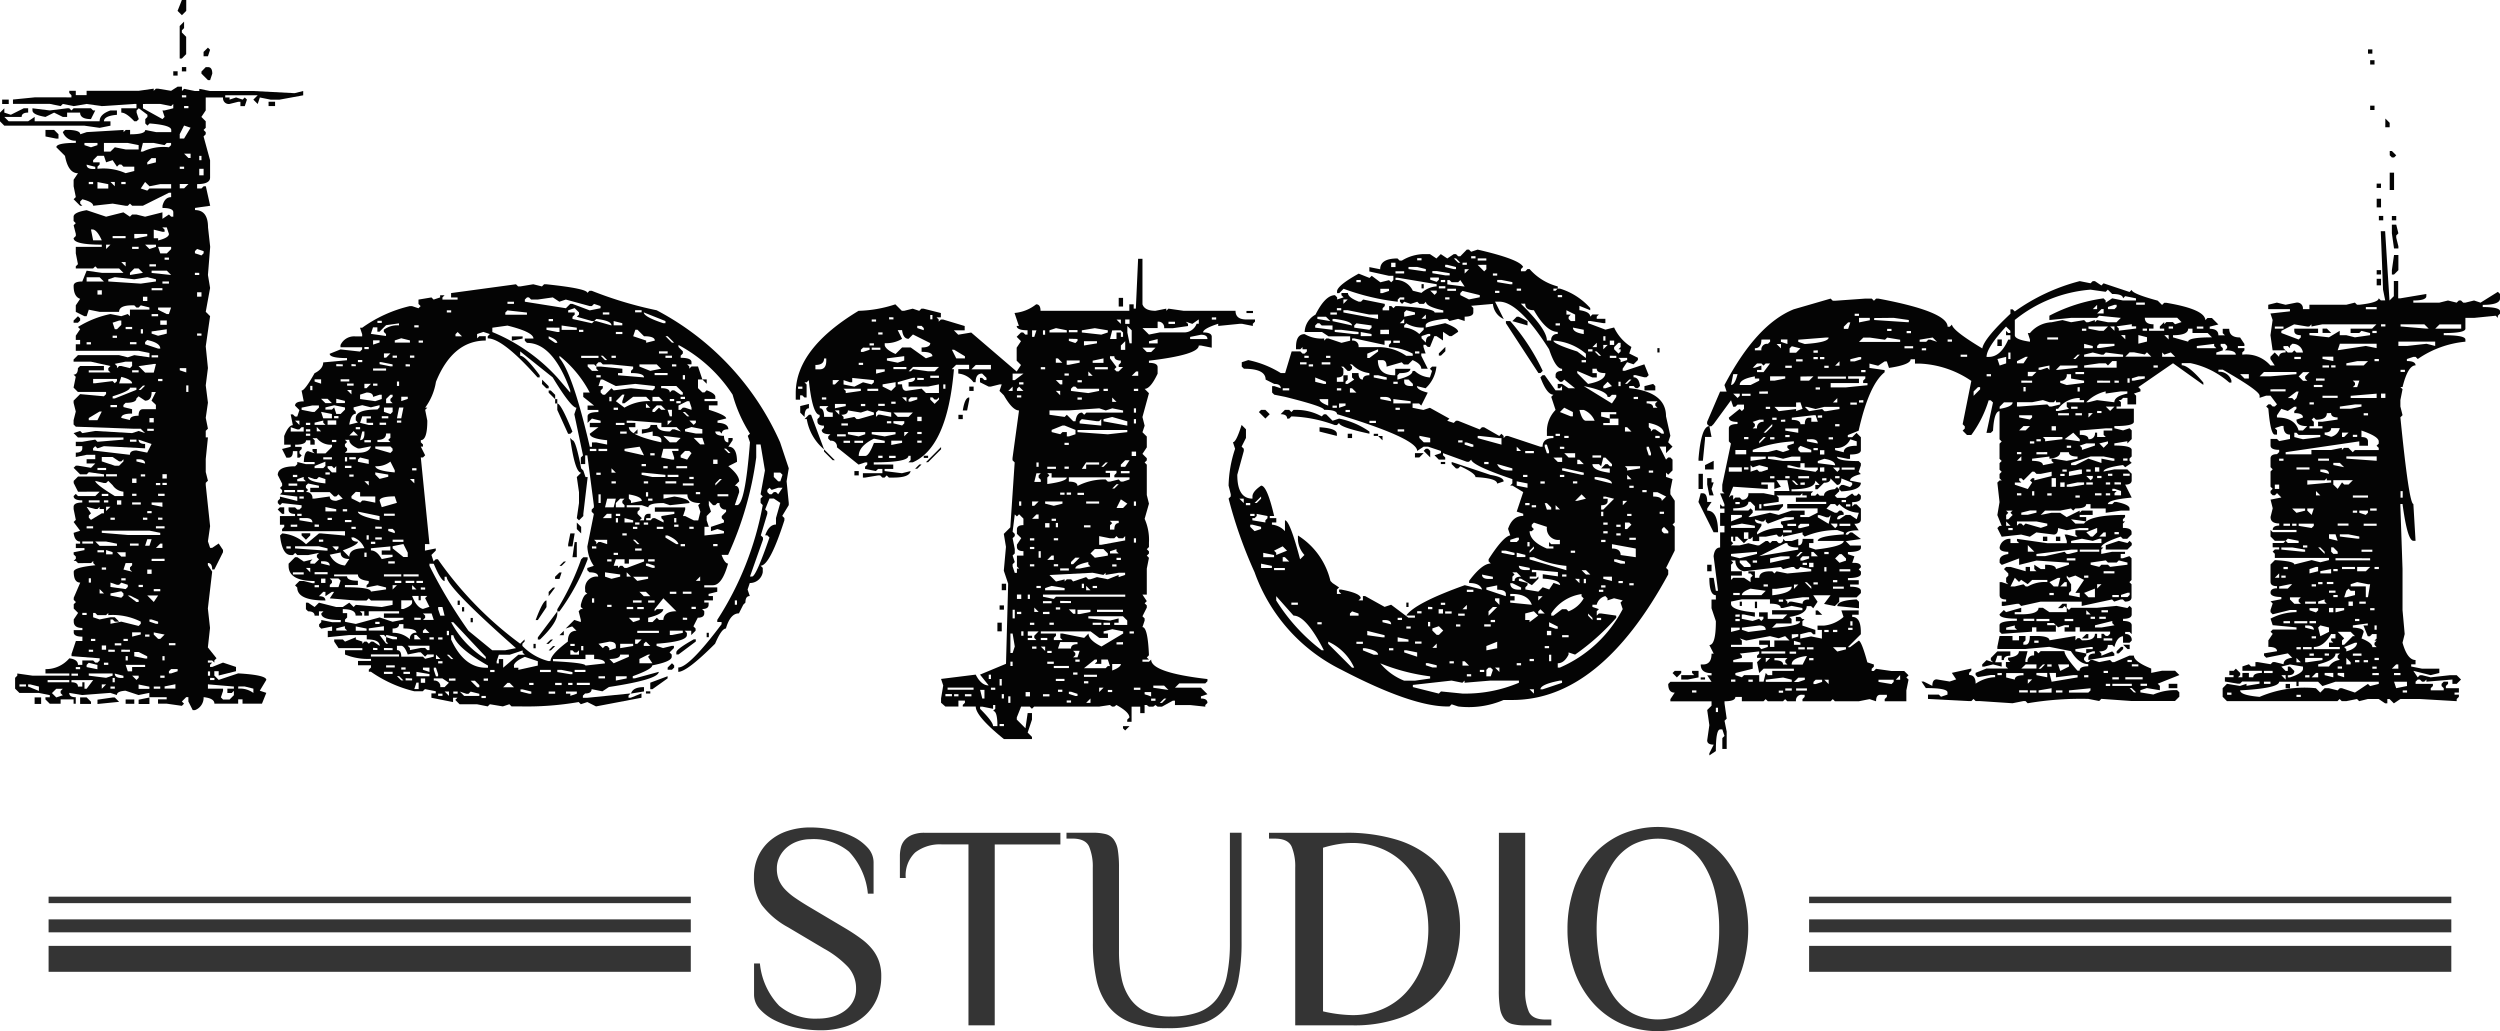 <svg xmlns="http://www.w3.org/2000/svg" width="140.09" height="57.782" viewBox="0 0 140.09 57.782"><defs><style>.a{fill:#040404;}.b{fill:#343434;}</style></defs><g transform="translate(-4.01 -6.59)"><g transform="translate(4.01 6.59)"><path class="a" d="M4.252,12.658V12.9l.365.121.727-.365h.244V12.9c-.244,0-.365.081-.365.242H4.252l.244.244H5.587l.365-.244v.244h3.64c0-.262.2-.465.606-.606h.365v.244q-.728.06-.729.365H10.2v.244l-.606.121-.85-.121H4.252l-.242-.244V12.9Zm-.121-.485H4.5v.244H4.131Zm9.831-.727h.244v.244l.121-.121.606.121h.244v-.121l.606.121H18.21l2.307.121L21,11.689v.242l-1.334.244h-.485l-.61-.123-.121.365-.244-.244.244-.244H16.631v.121h.244v.121l.365-.121.365.121.121-.121.121.121-.121.365h-.244v-.242h-.123l-.485.121a.322.322,0,0,1-.365-.365h-.971v.727l-.244.365.244.244v.365l-.121.121.121.121v.121l-.121.121.365,1.336v.971c0,.244-.244.365-.727.365v.242H15.3l.123-.121h.121l.244,1.092-.85.121v.121q.728,0,.729.971l.121,1.092L15.662,22l.121.727-.244,1.336.244.242L15.539,26l.123,1.213-.123.971.123.971-.123.85.123.606-.123.121V31.1h.123l-.123,1.213v.727l.123.485-.123.121v.121l.244,2.307-.121.85.121.365H15.9l.365-.244.242.365v.121l-.485.971H15.9c0-.242-.081-.365-.242-.365v.121l.242.365-.242,2.063.121,1.092-.121,1.092.485.606-.121.121v.121L15.9,43.6h-.242v.121H15.9l-.121.121v.121H15.9l.606-.244.729.244V44.2l-.971.244V44.2h-.244v.244l.244.244,1.092-.365q1.577.091,1.577.365l-.365.606.365.121-.244.606H17.6v-.242h-.244v.242H16.025c0-.2-.2-.323-.606-.365a.74.74,0,0,1-.485.727H14.81l-.244-.485v-.244h-.121L14.2,45.9l.121.121-.121.121-.85-.121h-.485v-.242h.485V45.66h-.971v-.244l-.606.121-.729-.242c-.324.02-.485.1-.485.242l-.365-.121-1.577.121-.727-.121c0,.163.121.244.365.244v.365H8.134v-.242H7.407v.242H6.8l-.244-.242v-.121H6.8v-.121l-.606-.121H5.1l-.244-.242v-.606l.123-.121v-.121l.85.121H7.894v-.121H6.558v-.244a1.729,1.729,0,0,0,1.336-.606c.323.04.485.163.485.365h.244V43.6H9.23l.121.121h.123l.121-.121v-.121l-1.577-.121v-.121l.244-.727h.365v-.244c-.324,0-.485-.081-.485-.242V41.9h.485v-.121c-.324,0-.485-.121-.485-.365V41.3l.244-.365-.244-.242v-.244l.123-.121-.123-.121v-.121l.365-.85c-.244,0-.365-.2-.365-.606,0-.161.4-.284,1.213-.365l-.121-.121v-.121l-.121.121H8.381l-.121-.121H8.138L8.26,37.9v-.121l-.123-.121v-.121l.606-.121V37.3H8.259v-.244H8.5v-.121c-.2,0-.324-.161-.365-.486l.365-.121-.365-.486.123-.121-.123-.606v-.121c0-.161.161-.244.485-.244v-.121c-.324,0-.485-.081-.485-.242l.123-.121.121.121h.971l.244-.244H8.383l-.244-.485v-.121l.244-.244H9.839V33.17l-.85-.121-.121.121H8.5l-.365-.365.123-.121h.121l.729.121.242-.244H8.863V32.32h.485v-.244H8.863l-.606.121v-.244c.244,0,.365-.081.365-.242v-.121H8.257v-.244h.365l.727-.121.123.121,1.456-.121v-.121H8.378l-.244-.244.365-.121.121.121.727-.121,2.063.121.365-.121.365.121-.244-.244h-.361L8.257,30.5l-.123-.121v-.244l.123-.485-.123-.485V29.04l.365-.365,1.334.121.121-.121v-.121H8.376l-.244-.244.123-.606-.123-.121c.161,0,.244-.121.244-.365L8.5,27.1H9.833v.242h-.85v.121H10.2l-.121-.121v-.121L10.2,27.1,9.1,26.855H8.133v-.121l.244-.242h2.307l.485.121.365-.121.85.121v-.244l-.606-.121H8.257v-.365H8.5V25.64H8.257V25.4l.244-.365-.123-.121a5.582,5.582,0,0,1,1.821-.727l.606.121.365-.121.121.121V23.94h1.092v-.121L11.9,23.7l-.121.121h-.123l-.121-.121H11.41q-.728,0-.727.365H9.591l-.606-.121-.121.365H8.742l-.485-.242V23.7l.244-.365q-.365-.121-.365-.727c0-.161.161-.244.485-.244l.244-.606.85.121h1.213l-.244-.244H9.471l-.123-.121-.121.121H8.257v-.121l.121-.121-.121-.606v-.365H9.713V20.3q-1.577,0-1.577-.365l.123-.121V19.7l-.123-.485.121-.119-.123-.121v-.242c0-.161.244-.284.729-.365l1.092.365.971-.244.365.244.121-.121h.244l.485.121.971-.244v.365l.365-.244.123.121h.121v-.244c0-.161-.2-.242-.606-.242v-.121c.081-.323.244-.485.485-.485V17.39h-.123l-1.456.727h-.606L11.292,18l-.121.121h-.121L10.323,18l-1.092.121c0-.141-.2-.262-.606-.365l-.121.121v.121l.121.121H8.5l-.365-.365.123-.121-.123-.606v-.365l.244-.365c-.365,0-.606-.323-.727-.971l-.485-.485c0-.161.365-.244,1.092-.244v-.121a.74.74,0,0,1-.729-.485l.123-.121H7.9c.4.02.606.1.606.244l.365-.121,2.063-.121v.121l.121-.121H11.3v.244q.849,0,.85-.244l.606.121h.85v-.121c0-.181-.4-.3-1.213-.365l-.121.121-.121-.121v-.244l.121-.121v-.121l-.485-.365-.123.121V12.9l.123.365-.123.121h-.128c-.3-.323-.546-.485-.729-.485v-.244h.85v-.242h-.121l-1.821.121-.85-.121-.729.121-.606-.121-.121.121L6.8,12.411H4.737v-.244l1.213-.121H8.013v-.121L7.892,11.8v-.121h.365v.242h.606v-.242h2.913l.848-.121v.121l.123-.121h.121l.729.121ZM5.1,44.941v.121h.365v-.121Zm.485,0v.121l.606.244v-.244l-.485-.121Zm.242-32.283.971.121.971-.121h.123l.121.121.121-.121h.971l.121.121h.121l-.242.485c-.4,0-.606-.121-.606-.365H7.771v.242H7.528L7.042,12.9l-.485.242q-.728-.121-.727-.365ZM5.95,45.67h.365v.365H5.95Zm.608-31.8h.485l.244.244v.244H7.165l-.606-.121ZM6.679,44.7v.121H7.892V44.7Zm.485.486-.244.242.244.244.365-.121-.121-.121v-.121l.121-.121H7.165Zm.85-.85v.121h.365v-.121Zm0,.365v.121c.244,0,.365.081.365.244h.244V44.82h.121v.365h.121L9.23,44.7ZM8.378,24.31l.123.121v.121l-.123.121H8.134v-.121ZM8.257,43.97v.121H8.5V43.97Zm.244,1.7h.365l.244.244v.121H8.5V45.67Zm.121-8.739v.121h.606v-.121Zm0,4v.121h.244v-.121ZM8.742,14.6v.123l.365.121.365-.121V14.6H8.742Zm.121,1.215c0,.163.121.244.365.244h.121v-.121Zm0,6.31v.242h.971l-.244-.242Zm0,3.642v.121h.244v-.121Zm0,9.223.244.365-.121.121V35.6l.121.121.606-.365h.121v-.244H9.591v-.121l-.121.121H9.347Zm0,1.092V36.2h.365v-.121Zm.121,7.647-.121.121v.121l.606.121v-.242Zm0-26.943v.121h.244v-.121Zm0,13.228v.121H9.47l.244-.486H9.591Zm0,4.611v.121h.606v-.121Zm0,4.369v.244h.121v-.244Zm0,4v.121h.244V43Zm0,1.336v.121l.971.121.365-.121v-.121Zm.123-24.88.121.606h.485q-.244-.547-.485-.606Zm0,22.938v.121h.242v-.121Zm.121-26.822v.121h.365v.121l-.121.121v.121a3.05,3.05,0,0,1,1.577.244l.485-.121v-.244h-.606l-.121-.121h-.121l-.121.121-.244-.365-.365.121-.121-.365H9.471Zm0,12.258v.242h.121l.971-.121.121.121.123-.121v-.121Zm2.548,3.4c0,.163.121.244.365.244v.244l-2.307-.121-.365.121-.123-.121-.121.121v.121l2.063.242c0-.161.121-.242.365-.242l.606.121.244-.485ZM9.228,40.936v.244l.365.121.606-.121h.244l.244.244h-.244l-.121-.121H10.2v.242l.606-.121.971.242.121-.121v-.121a3.5,3.5,0,0,0-1.821-.365v-.121l-.123.121H9.468l-.123-.121H9.228Zm.121-7.4q0,.181,1.092.85h.485v-.244a.823.823,0,0,1-.606-.365l-.244-.242-.123.121H9.833Zm0,3.4.244.242h.971v-.121l-.608-.121Zm.123-20.146v.365h.606v-.244Zm0,6.068V23.1h.244v-.244Zm0,9.952v.121h.485v-.121Zm0,4.611v.121h.365v-.121Zm.848,8.253h.121l.244.244-1.213.121v-.242ZM9.592,39.6v.244h.244Zm.121-7.4v.244l.727.242h.244l.244-.242v-.121l-.121.121h-.121l-.365-.244Zm0,2.063v.121h.365v-.121Zm0,2.063v.121l1.456.121h1.821v-.121l-.606-.121Zm0,2.063v.121h.242v-.121Zm0,4.369V43h.242v-.242Zm0,2.184v.244l.242-.244ZM9.834,14.6v.485H10.2l.244-.242.606.121h.729v-.242l-.606-.121H9.834Zm0,20.025v.121h.244v-.121Zm0,9.1v.121h.244v-.121ZM9.955,20.3v.244L10.2,20.3Zm0,12.863v.121h.608v-.121Zm0,1.821v.242l.244-.242Zm0,2.427v.242h.365v-.121Zm.123-15.17v.121l1.821.121.85-.121v-.121l-.485-.121-.727.121-1.092-.121Zm0,20.752v.121h.365V43ZM10.2,16.785l.244.242v-.242Zm0,12.5v.121h.365v-.121Zm0,6.311v.121h.244V35.6Zm0,3.64v.244l.85.121.121-.121V39.36l-.365-.121-.121.121h-.121Zm0,.606v.121l.606.121.121-.121v-.121l-.121-.121Zm0,5.218v.121h.244v-.121Zm.121-25.242v.121h.727v-.121Zm0,4.855.121.365h.123l.242-.244v-.242h-.121Zm0,.727v.121h.244V25.4Zm.971,2.913c0,.121-.324.284-.971.485v.121h.121l1.213-.485v-.121ZM10.32,44.578v.242h.121v-.242Zm.121-17.6.123.121v.121l.121-.121h.121l.485.121.121-.121v-.244h-.365Zm0,15.657v.121h.365v-.121Zm0,1.7c0,.161.123.244.365.244h.121v-.121Zm.123-9.71v.244h.242v-.244Zm0,2.913.242.242h.244v-.242Zm.242-9.829-.121.365h.727C11.412,27.93,11.21,27.809,10.805,27.708Zm0-10.923v.121h.244v-.121Zm0,4.49.244.244v-.244Zm1.7,7.281c0,.324-.121.485-.365.485l-.365-.244-.123.121c0,.161-.2.244-.606.244l-.121.121V29.4l.485.121v.244c-.4,0-.606.081-.606.242l.485.121c0-.161.161-.242.485-.242,0-.244.081-.365.242-.365h.729v-.244L12.5,29.04l.244-.485h-.242Zm-1.7,10.437v.121h.244v-.121Zm0,4v.121h.485V43Zm.244-4.853-.121.365.485.121-.121-.121v-.121l.121-.121v-.121h-.365Zm-.121,4.247v.121h.244v-.121Zm.121-17.476v.121h.365v-.121Zm0,18.447v.242h.121v-.242Zm0,.485.121.365h.242v-.242h.729v-.121H11.049Zm0,1.942h.485v.242h-.485Zm.121-5.826.485.365h.123v-.121l-.485-.244Zm.121-18.083V22l.727-.121-.242-.244h-.242Zm0,3.884v.121h.365v-.121Zm0,5.461v.121h.365v-.121Zm0,5.824v.121h.485v-.121Zm.121-16.626v.121h.365v-.121Zm0,6.918v.121h.365v-.121Zm0,6.068v.244h.244v-.244Zm0,.85v.121h.244v-.121Zm0,.485v.121H11.9v-.121Zm0,7.281v.242l.485-.121v-.121Zm0,2.427.244.244.123-.121v-.121h-.366ZM11.534,19.7v.244h.121l.606-.121V19.7h-.727Zm0,23.425v.244l.606.121h.121v-.121l-.485-.244Zm.121-10.8v.121l.485.121c0-.161-.123-.242-.365-.242Zm.121-5.22.365.365h.485l.123-.485h-.123Zm0,1.336H11.9l.244-.244h-.123Zm0,10.923v.121h.242v-.121Zm0,5.582v.244h.606v-.121Zm.608.729v.365h-.606v-.242ZM12.018,14.6l-.121.485h.121a2.627,2.627,0,0,1,1.456-.242l.123-.121V14.6h-.244l-.121.121-.606-.121h-.608Zm.123,2.186-.244.365.365.121.121-.121H13.6v-.244h-.606l-.606.121ZM11.9,25.037v.244h.121v-.244Zm0,8.131v.121h.244v-.121Zm.121-20.752v.242l1.092.606.121-.121-.121-.365h.121l.485-.121v-.242l-.121.121-.606-.121Zm0,10.8v.242h.244v-.242Zm0,12.379v.121h.244V35.6ZM12.141,20.3l.244.244.365-.121v-.121h-.608Zm.121,5.339-.121.121v.121l.727.242h.123Q12.991,25.8,12.262,25.644Zm0,11.166-.121.365h.244l.121-.365Zm-.121,5.34v.121h.244v-.121Zm.121-26.457v.121l.485-.121V15.45H12.5Zm0,14.926v.121h.365V30.62Zm0,4.613v.121h.244v-.121Zm0,3.276v.244h.244v-.244Zm0,1.456.365.365.244-.365ZM12.384,21.4v.121h.365V21.4Zm0,8.616v.244h.242v-.244Zm0,11.287v.121l.365.121h.121v-.121l-.365-.121Zm.121-19.539v.121L13.6,22l-.244-.244h-.848Zm0,.971v.121h.606v-.121Zm0,1.455v.121h.365v-.121Zm0,.973v.121l.365.121.485-.121v-.244Zm0,1.334v.121h.365v-.121Zm0,8.253v.121l.606.121v-.244h-.606Zm0,3.155v.121h.727V37.9Zm.606-18.568.121.121v.121h-.121l-.485-.121v.485h.244v.121c.4-.1.606-.222.606-.365l-.121-.365h-.244ZM12.626,39.6v.121h.365V39.6Zm0,2.427v.121l.244.242h.123l.242-.242Zm0,3.034v.121h.365v-.121Zm.121-11.407v.121h.244v-.121Zm0,2.426V36.2h.485v-.121Zm0,1.215h.365v-.244h-.121Zm.121-16.87.123.365h.365l.244-.244v-.121Zm0,3.4v.121l.485.242h.121l.123-.365h-.729Zm0,4v.121h.244v-.121Zm0,6.432v.121h.365v-.121Zm0,1.336v.121h.244V35.6Zm.123-11.045v.242h.365v-.242Zm0,19.9v.121h.242v-.121Zm.121-22.088v.121h.365v-.121Zm0,10.8v.244h.244v-.244Zm0,.487v.121h.244v-.121Zm0,9.708v.242h.121v-.242Zm.121-22.331v.121h.244v-.121Zm0,24.03v.121h.606v-.244Zm.242-2.426v.121h.365v-.121Zm.123,1.455-.123.121v.121H13.6l.365-.121v-.121Zm.121-33.5h.244v.244h-.244Zm.485-4h.242V7.2l-.242.242L13.96,7.2ZM14.325,7.8v.365L14.2,8.29v.121l.242.242v.971l-.242.244h-.121V8.046Zm0,5.824-.244.485v.244h.244l.365-.606Zm-.242,2.307v.121h.244v-.121Zm0,.971v.242h.244l.242-.242Zm0,10.316v.121l.365.121v-.242Zm.121-16.87h.242v.242H14.2Zm0,1.577v.121h.242V11.93Zm.121.606v.121h.244v-.121Zm0,2.669.244.244h.121v-.244Zm.121,12.987v.365h.121v-.365Zm.608-7.647-.121.121v.121l.365.121.123-.121v-.119Zm-.123,1.336V22h.244v-.121Zm.123,1.092v.244H15.3v-.244Zm0,2.307V25.4H15.3v-.121Zm.121-9.952v.244H15.3v-.244Zm0,.727v.365h.244v-.365Zm.365-5.7h.123c.161,0,.242.121.242.365l-.121.365h-.121l-.365-.365V10.6Zm.121-1.092.121.121-.121.365h-.244V9.5Zm0,34.952v.244h.121v-.244Zm0,.727v.244h.848v.121l-.121.365.121.121h.365l.242-.244v-.242l-.121.121h-.244v-.242h.365v-.121Zm.121-.363V44.7h.244v-.121Zm1.577.484v.121a1.259,1.259,0,0,1,.85.242v-.242l-.485-.121Zm1.7-32.767h.365v.242h-.365Z" transform="translate(-4.01 -6.59)"/><path class="a" d="M110,101.41l.121.121h.121l.727-.121.486.121.121-.121h.123q2.306.242,2.3.486l.123-.121h.121a21.91,21.91,0,0,0,3.64,1.092,15.4,15.4,0,0,1,6.918,7.4l.485,1.456-.121.727.121,1.213v.121l-.365.606.121.121v.121q-.819,2.55-1.334,2.548l.121.121v.244a.727.727,0,0,1-.727.606l-.123.365.123.365c-.163,0-.244.121-.244.365l-.121.121-.244.485c-.324,0-.566.284-.729.85-.161,0-.365.284-.606.85q-1.577,1.577-2.063,1.577v-.244q.607,0,2.427-2.427v-.121h-.242v-.121a17.658,17.658,0,0,0,2.548-6.432l-.121-.121v-.244l.121-.121-.121-.121.244-1.334-.244-1.456h-.244v.727a19.153,19.153,0,0,1-1.577,5.461h-.365c.123.324.244.485.365.485q-.335,1.215-.85,1.215h-.486v.121h.729v.244l-.486.121v.121h.244v.242h-.486v.121h.244v.121c0,.161-.121.242-.365.242l.121.121v.121c0,.161-.121.244-.365.244l-.244.485.123.121v.124l-.244.242v-.242h-.365l.121.121v.121q0,.365-1.7.486v.121l.365.121.485-.121h.123v.121l-.244.244.121.121v.121q0,.275-1.092.485c0,.141-.365.344-1.092.606v.121h.121l1.336-.365q0,.426-2.792.85l-.365.242-.606-.121c0,.161-.121.242-.365.242l-.123.121v.121H114l2.427-.244-.121.121v.121h.121l.606-.244v.244l-2.548.485-.485-.244-.365.121-.121-.121a17.078,17.078,0,0,1-3.278.244h-.485l-.121-.121-.365.121-.727-.121-.121.121-.606-.121h-.971l-.242-.242.121-.121h-.244v.242l-1.213-.242v-.244h.244v-.121l-.606-.121-.123.121H104.3a7.2,7.2,0,0,1-2.427-1.092h-.119v-.121l.123-.121v-.121h-.729v-.244h.729V122.4a3.384,3.384,0,0,1-1.456-.242v-.244h.971V121.8h-1.334l-.244-.365v-.121h.485l.121.121.606-.244v.121l.365.121v.121l.121-.121h.123l.121.121.123-.121h.121l.365.242c0-.242-.242-.365-.727-.365v-.244h-.971l-1.213.121v-.356h.242v-.244l-.606.121-.121-.121v-.121l.121-.121v-.121l.606.121h.486v-.121q-1.091,0-1.092-.365l.121-.121H98.96v.244h-.244c0-.161-.121-.244-.365-.244l-.121-.121v-.365h.121l.365.244.244-.244.971.244h.365l.365-.244.242.244.121-.121,1.456.121.606-.121v-.244h-1.213l-.123-.121-.121.121h-.606l-1.456-.121.244-.365h-.123l-.365.244v-.244H99.2l-.244.244c.244,0,.365.081.365.242q-1.577,0-1.577-.727l-.123-.121.244-.244h.244l.485.121h.121v-.121q-1.456,0-1.456-.85v-.121l.365-.365h.123l.365.244.486-.121-.121.121v.121h.244l.244-.242-.121-.121v-.121l.121-.121-.606.121H97.75l-.123-.121-.121.121h-.121q-.486,0-.606-1.092l.121-.121a2.181,2.181,0,0,1,1.336.606l.727-.606h.121l1.336.121v-.244H96.894v-.121l.121-.121v-.121h-.242V114.4h.848v-.121c-.242,0-.365-.081-.365-.244v-.121h.365l.123.121h.121l.123-.121v-.121l-1.092-.121-.121.121-.121-.121v-.121l.121-.121v-.121l.971.244v-.244l-.971-.121.121-.121v-.121l-.121-.121.121-.121v-.121l-.244-.485c0-.323.323-.486.971-.486l.123-.121v-.121l.485.121h.486v-.121H98.11c.02-.4.1-.606.244-.606l.365.121-.121-.121v-.121h.244v.244h.485l.365-.365V110.4a.987.987,0,0,1-.848-.365H98.6l.121.121v.244h-.244v-.244h-.242c0,.161-.2.244-.608.244v.121h.365v.121l-.123.121v.121l.123.121-.123.121h-.121v-.365H97.5c0,.244-.081.365-.244.365h-.121l-.244-.486.485-.121V110.4h-.365v-.486q.242-.607.486-.606l-.121-.606H97.5l.121.121h.123l.121-.365-.244-.244c0-.161.161-.242.486-.242l-.121-.606c.121,0,.365-.323.727-.971.323-.161.485-.365.485-.606l1.334-.121v-.121q-.97,0-.971-.242l.606-.244,1.092.121.121-.121v-.121h-1.213v-.121a.835.835,0,0,1,.85-.486h.365v-.121l-.121-.365h.121a7.517,7.517,0,0,1,2.669-1.213h.121l.365.121.121-.121-.121-.121v-.244l.727-.121.121.121.365-.121v-.121H106l-.121.121v.121h.85v-.121h-.365v-.244Zm-12.987,12.5v.365h-.121l-.244-.244.121-.121Zm0-.971v.121h.606v-.121Zm.123,3.157v.121h.244V116.1Zm.121-3.519v.121h.486v-.121Zm.121-3.157v.244h.727v-.244h-.121l-.123.121h-.121Zm0,5.461V115h.365v-.121Zm.121-2.79v.121h.244v-.121Zm0,5.461v.121h.606v-.121Zm.121-8.5.244.242v-.242Zm0,7.039v.121l1.7.121h.121v-.121l-.486-.121Zm.123-3.763v.121h.485l-.123-.121v-.121Zm0,.606v.121h.365v-.121Zm0,1.336v.121h.244v-.121Zm.121-.971v.121h.244V113.3Zm0,1.213v.121l.729.121c0-.161-.121-.244-.365-.244h-.365Zm.123-6.189v.121l.606.121h.121l.244-.244v-.121h-.365Zm0,7.039h.485v.121l-.242.242-.244-.242Zm.242-6.189v.121h.242v-.121Zm0,.363v.121h.242v-.121Zm0,.244v.121h.242v-.121Zm.121,2.792-.121.121v.121l.121.121-.121.121a.322.322,0,0,1,.365.365h.121l.85-.121c0,.163.121.244.365.244l.365-.121-.242-.244-.123.121h-.121l-.244-.242H98.473v-.244h.486V112.7Zm-.121,4.732.242.244v-.244Zm.121-5.1c0,.181.323.3.971.365v-.242l-.365-.121-.121.121h-.121Zm.121-5.1v.242h.121v-.242Zm.244-.365v.121l.365.121v-.244h-.365Zm0,2.427v.121h.606l-.121-.121v-.121Zm0,2.427v.121H99.2l.121-.121v-.244Zm0,3.276V115h.244v-.121Zm0,2.671v.121h.729v-.121Zm0,.727v.121h.244v-.121Zm.121-8.86v.244h.242Zm.121,6.311v.121H99.2v-.121Zm.121-7.889.244.242h.365l-.242-.242Zm0,.729.121.365h.486v-.244Zm0,8.373v.121l.485.121c0-.161-.121-.242-.365-.242Zm0,.971v.244h.244v-.244Zm.123-6.8v.121h.486v-.121Zm.121-2.792v.121h.365l.123-.121.121.365h.244l.244-.242v-.121l-.606-.121Zm0,3.64v.121h.244v-.121Zm0,1.942v.244h.606v-.121Zm.121-4.853v.242h.486v-.242Zm0,2.548v.121l.242.242h.244V111.6l-.121.121-.123-.121h-.242Zm0,2.911v.121h.242v-.121Zm.123,2.065a1.024,1.024,0,0,0,.85.606l.244-.365c-.324,0-.485-.121-.485-.365Zm0,1.334.121.121v.121l-.121.121v.121h.486l.121-.365-.121-.121h-.486Zm.121-7.766v.121h.244v-.121Zm0,5.947.244.244.123-.121V116.1h-.366Zm.121-7.282v.121h.244v-.121Zm0,8.86v.121h.727c0,.163.2.244.606.244v.244h-.727v.121q1.456,0,1.456.244l.85-.121V118.4l-.486-.121-.606.121v-.121l.121-.121v-.121c-.4-.04-.606-.161-.606-.365H99.807Zm.121-11.773v.121h.365V105.9Zm0,1.942v.242h.485v-.121Zm0,12.865v.121h.606l-.121-.121v-.121Zm.244-13.957v.121h.486v-.121Zm.121,7.282v.121h.244v-.121Zm.485,1.577c0,.161.121.242.365.242,0,.121-.284.284-.85.486l.365.365c0-.323.282-.485.848-.485a1.09,1.09,0,0,0-.606-.606Zm-.485,4v.244h.244v.244l-.121.121v.121l.606.121,1.334-.365.729.242.606-.121V120.1H102.6v-.244h.85v-.121h-1.7v.244H101.5v-.244h-.242l.121.121v.121h-.365C101.021,119.736,100.778,119.615,100.292,119.615Zm.121-9.466.121.121-.121.121v.121l.121.121v.121l-.121.121h.727c.425,0,.667-.121.729-.365l-.606.121h-.121c-.323-.141-.486-.3-.486-.485h-.244Zm0,.971v.242h.121v-.242Zm0,.486v.121h.365v-.121Zm0,3.034v.121h.365v-.121Zm.121-7.647v.121h.365v-.121Zm0,.365.244.244v-.244Zm.365.971v.121l.121.121v.121c-.181,0-.3.2-.365.606l.485-.121-.121-.121v-.121c0-.323.4-.486,1.213-.486l.121-.121v-.121l-.485.121-.486-.121Zm-.242,1.577h.486l-.244-.244Zm0,1.215v.121h.365v-.121Zm0,.971v.121h.242v-.121Zm.121-6.19v.121h.244V105.9Zm.244,7.161-.244.242v.121l.486.244.121-.121h.121l.608.121V113.3h-.85v-.242ZM100.778,115v.121h.244V115Zm.244-5.584v.121h.244v-.121Zm0,11.166v.242h.606v-.121Zm.121-14.928v.121h.244v-.121Zm.121,5.461-.121.121v.121l.606.121v-.244Zm-.121,3.034c0,.161.4.324,1.213.486V114.4Zm.121-6.553v.244l.85.121.365-.121V107.6h-.121l-.365.121c0-.161-.121-.244-.365-.244Zm.121,1.213-.121.365.485.121h.244v-.121h-.365v-.244h.244v-.121Zm0,.85-.121.486c.161,0,.242-.121.242-.365v-.121Zm.121-4.734v.121h.244v-.121Zm0,2.063v.244h.123l.244-.244Zm0,3.157v.121h.365v-.121Zm0,2.3.244.242v-.242Zm0,4v.244h.123v-.244Zm.123-.971v.242h.121v-.242Zm.121,5.219v.121h.85v-.244Zm.971-16.991-.123.121-.244.244h-.121v-.244h-.244l-.121.365.85.121V104.2l-.123-.121v-.121a1.256,1.256,0,0,1,.85-.244V103.6Zm-.85,12.136v.121h.244v-.121Zm0,.365v.121c.222,0,.425.161.606.485l.606-.121v-.121h-.606v-.242h.485V116.1Zm0,5.947v.121h1.577v-.121Zm.121-17.6v.242l.365-.121v-.121Zm0,1.577v.121h.729v-.121Zm0,.848v.121h.244v-.121Zm0,14.807v.121h.244V121.8Zm.123-11.286v.121l.848.244.123-.121v-.121l-.123-.121h-.848Zm0,1.092c0,.181.365.3,1.092.365v-.121l-.244-.485A1.254,1.254,0,0,1,102.113,111.605Zm0,.363v.121l.242.244.486-.121v-.121Zm0,3.036v.121h.365V115Zm0,.606v.121h.365v-.121Zm0,4.732v.121h.242v-.121Zm.121-16.87v.121h.244v-.121Zm.486,6.311c0,.242-.163.365-.486.365v.121h.727l-.121-.121.121-.121v-.242h-.242Zm-.365-4v.121l.606.121h.123V105.9l-.606-.121Zm0,3.4v.121h.365v-.121Zm0,4.369.121.365.85-.242-.123-.365C102.639,113.3,102.355,113.384,102.355,113.547Zm0,7.524.365.486h.121l-.121-.121v-.244l.365.121h.244v-.121l-.606-.121v.121l-.123-.121Zm.123-12.258v.121h.365v-.121Zm.121-3.519v.242h.123l.242-.242Zm0,3.034v.244l.365.121.123-.121v-.244Zm0,5.947v.121h.606v-.121Zm0,3.4v.121h.971v-.121Zm0,4.126v.121h.486V121.8Zm0,1.336v.121h.486v-.121Zm.121-15.292v.242h.365l-.123-.121v-.121l.123-.121V107.6h-.123Zm0,14.928v.121h.485v-.121Zm.121-7.645v.121l.365.121v-.121l-.121-.121Zm0,1.819v.121h.365v-.121Zm.244-11.529v.121h.244v-.121Zm0,10.316v.121h.606v-.121Zm0,.365v.121l.606.485h.242v-.244l-.244-.485Zm0,2.184v.242l.244-.242Zm.363,2.184c0,.161-.121.244-.365.244v.242a1.378,1.378,0,0,1,.971.365.322.322,0,0,1,.365-.365c0-.161-.244-.242-.727-.242v-.244Zm-.242-15.9v.121h.85v-.121l-.486-.121Zm0,13.471v.121h.365v-.121Zm.121-11.166v.244h.121v-.244Zm.121,1.456-.121.606h.242l.123-.606Zm-.121.729v.121h.242v-.121Zm0,12.621v.244c.161,0,.242.121.242.365h1.213l.123.121.485-.121v-.121h-.365l-.121.121-.244-.242h-.121l-.606.121c-.121-.323-.244-.486-.365-.486h-.242Zm0,1.7.242.242h.123l-.244-.242Zm.242-15.655v.244l.365-.121v-.121h-.365Zm0,11.408v.486h.123c.323-.121.485-.242.485-.365v-.121Zm0,3.761v.121h.244v-.121Zm.123-5.218v.121h.85v-.121Zm0,5.461v.121h.365v-.121Zm.121-17.234v.121h.244V105.9Zm0,12.137v.121h.486v-.121Zm0,5.46v.121h.365V123.5Zm.121-1.819.121.121v.121l.606-.121h.244l.121.121h.123v-.244h-1.215Zm.123-16.263v.121h.244v-.121Zm0,6.918.244.242v-.242Zm.121-.606v.121h.244v-.121Zm0,6.553v.242h.244Zm0,.606c.161.425.365.667.606.727l.365-.121-.244-.486.121-.121h-.365v.242h-.121v-.242Zm.121-15.17v.121h.244v-.121Zm0,16.384v.121h.365V120.1Zm0,.971v.244h.365l-.244-.244Zm.121,2.669-.121.365h.244v-.365Zm0-5.7v.121h.365v-.121Zm0,5.1v.244h.729v-.121Zm.123-18.568v.121h.242v-.121Zm3.276-.365v.244l.121-.121h.365v.244q-1.85,0-2.79,2.307a3.328,3.328,0,0,1-.606,1.456h.121l-.121.121.121.606q0,1.091-.365,1.092v.121l.121.121v.121h-.121l.244.486-.123.121h-.121l.485,4.855H104.9v.365l.606-.121v.121l-.244.242.121.365.121-.121h.121a20.32,20.32,0,0,0,4.613,4.732l.244-.242v.121l-.123.121v.121a3.117,3.117,0,0,0,1.456.85h.121q0-.365.971-1.092,0-.607.486-.606l-.244-.244-.365.121.485-.485.365.121v-.121l-.121-.486.121-.121h.121l-.121-.121v-.121c.1-.4.222-.606.365-.606l-.121-.121v-.121a.643.643,0,0,1,.727-.727c0-.161-.161-.242-.486-.242l-.123-.121v-.121l.365-.121A2.042,2.042,0,0,1,114,116.1l.365-1.821-.123-.121v-.121l.123-.121V113.8L114,111h-.121v.486h-.244v-.365l.121-.121-.486-2.307.121-.365q-.3,0-1.334-1.7l-1.821-1.456v.242q.272,0,1.092,1.092v.121h-.121q-1.943-2.185-2.79-2.184v-.121l.121-.121-.365-.121Zm-3.155,14.2v.121h.244V118.4Zm0,5.1v.244h.244V123.5Zm.121-3.64.123.121v.121l-.123.121h.606l-.121-.365h-.486Zm.121.85-.123.121v.121h.365Zm-.121,2.184v.121l.365.121v-.244h-.365Zm.365-5.824v.121a27.847,27.847,0,0,0,2.184,3.64l1.334,1.092h.729L110,121.8q-3.883-3.427-3.884-4H106v.244c-.143-.02-.344-.344-.608-.971Zm0,4.126v.121h.242v-.121Zm.242,1.7v.121l.121.365h.121v-.121l-.121-.365Zm0,.606v.121a.322.322,0,0,1,.365.365H106l.242-.244-.365-.244h-.486Zm.123-1.334v.242h.244Zm.121-2.669v.121l.123.365H106l-.121-.485Zm0,1.7v.121h.244v-.121Zm0,1.336v.121h.244v-.121Zm0,1.819v.121h.244v-.121Zm.365-.121.242.244v-.244Zm.121-21.36v.121h.244v-.121Zm0,17.962v.242h.121v-.242Zm0,1.336.244.242h.121l-.244-.242Zm.121,1.334v.121h.365V123.5Zm.121-3.155a5.468,5.468,0,0,0,1.942,2.063v-.121l-1.821-1.942Zm0,.729v.244q.728,1.577,1.942,1.577h.123v-.121q-1.761-1-1.942-1.7Zm.121,3.155v.121h.244v-.121Zm.244-20.146-.121.121v.121h.365Zm0,15.049h.121v.244h-.121Zm.121,5.1.244.244h.85v-.121l-.485-.121-.121.121h-.121Zm.123-4.732h.121v.242h-.121Zm.484.606h.123v.242h-.123Zm0,3.519.365.365h.121v-.121l-.244-.244Zm.606.85v.121h.244v-.121Zm.123-.973v.121h.244V123.5Zm.365-.484v.121h.244v-.121Zm.121-19.176v.244a10.147,10.147,0,0,1,3.642,2.548l.727.85v-.121q-.97-2.669-2.427-2.669l-.121-.121v-.121h.485q0-.365-1.456-.727Zm.971,18.326h-.606l-.123.365v.121h.123v-.244h.242v.485l.85-.727h.365l-.123-.121v-.121Zm-.365,1.821h.606l-.242-.244h-.123Zm.242-21.118-.121.121v.121h1.213v-.121Zm0-.486v.121h.365v-.121Zm.244,1.942h.606v.121l-.606.121Zm.121,18.447v.121h.244v.121l1.092-.242v-.244l-.727-.244C110.123,122.448,109.92,122.609,109.879,122.77Zm.365,1.336v.121l.486.121h.121v-.121l-.485-.121Zm.365-21.967-.121.121v.121l2.3.365.244-.244h.121l.971.365.606-.121v-.121l-.365-.121-.123.121h-.121l-1.336-.365-.365.121-.365-.242-.85.121h-.365l-.121-.121Zm.121,21.6v.121h.244v-.121Zm.242-2.184h.123v.244h-.123Zm.729-2.427v.365l-.486.727h-.121C111.376,119.494,111.579,119.13,111.7,119.13Zm.606.606v.121q0,.517-.971,1.456h-.121v-.121Zm-.971,3.278v.121h.606v-.121Zm.123-16.263.365.365v.121H111.7l-.244-.244Zm.242-2.913v.121l.606.121h.121v-.244H111.7Zm.242,17.476h.123l-.244.242H111.7Zm-.121-17.962v.121h.244v-.121Zm0,.971v.121l.365.244h.121C112.307,104.567,112.146,104.444,111.821,104.323Zm0,3.034h.121l.244.244v.244l-.365-.365Zm.244,11.044h.121l-.365.485v-.242Zm0,3.278h.121l-.244.244h-.121Zm-.244,2.548v.121h.365v-.121Zm2.063-2.063v.242h-1.821v.121q1.819.091,1.821.244l1.092-.121c0-.161-.2-.244-.606-.244v-.242Zm-1.7-14.321h.121v.242h-.121Zm.242,9.71h.121l-.121.365h-.244V117.8Zm-.242,6.189v.121h.365v-.121Zm.121-15.655q.212,0,.848,1.577l-.121.121h-.121l-.606-1.336Zm1.7,8.616v.121a12.105,12.105,0,0,1-1.577,2.913h-.121v-.121a14.3,14.3,0,0,0,1.334-2.79l.121-.121h.244Zm-1.7,6.311v.121l.727.121h.121v-.121l-.606-.121Zm.121-17.6v.121q.758.91,1.7,4.976h.121v-.244h.244l.606.121v-.244q-.97-.091-.971-.365l.486-.365h-.486v-.242h.606v-.121l-.486-.121-.244.244v-.365c0-.161.2-.242.606-.242v-.121h-.606v-.244h.365l-.608-.485v-.244h.365A6.491,6.491,0,0,0,112.428,105.415Zm.244,11.529h.121l-.244.242h-.121Zm0,3.884v.242h-.244Zm-.123-17.112v.244h.85v-.121Zm.244,20.51v.121h.244v.121l.365-.121v-.121Zm.123-21.36v.121h.365v.121l-.123.121v.121l1.092.242.123-.121h.121l.85.242c0-.181-.284-.3-.85-.365l-.121.121h-.123l-.85-.244.123-.121v-.121l-.244-.242Zm.121,12.5h.244l-.123.727h-.242v-.121Zm-.121,8.374v.121h.242v-.121Zm.121-13.715.121.121q.184,0,.486,1.577l.121.121.123.365h.121l-.244,2.063v.121l-.242.242-.123-.121.123-.85v-.606l-.123-.85.244-.244Q113.307,111.97,113.036,110.026Zm0,11.531v.121h.244v-.121Zm0,.363v.244h.485v-.244l-.123.121h-.121l-.123-.121Zm.242-6.068h.121v.85h-.244Zm0,7.161v.121h.606v-.121Zm.121-8.253.244.244v.365l-.244-.244Zm0,8.981v.121h.729v-.121Zm.123-19.783v.121h.242v-.121Zm.121,1.456v.121h.971v-.121Zm0,16.263v.244h.121v-.244Zm.971-15.9-.121.121v.121l-.121-.121h-.365v.121l.244.242h.365l-.121-.121v-.121h.244l1.213.121v.244h-.244v.121l1.456.121c0-.161-.244-.244-.729-.244v-.121l.121-.121v-.121l-1.213-.121h-.485l-.121-.121Zm-.486,4.855v.121h.365v-.121Zm.121,5.461v.121h.244V116.1Zm0,2.911v.244h.123v-.244Zm.121-3.276.121.121v.121l.121-.121h.123l.365.121v-.244h-.729Zm.123-9.224v.121h.244v-.121Zm0,5.461v.121h.244v-.121Zm.242-5.218-.123.365h.244v.121l-.121.121v.121l.121.121h.121l.365-.365.121.121.971-.121,1.213.121.123-.121v-.121l-1.092-.121-1.092.121-.729-.365h-.121Zm-.121,3.884v.121h.486v-.121Zm0,2.548v.485h.123v-.485Zm0,8.374.244.244.121-.121h.121l.121.121v.121l.365-.121v-.121c0-.161-.121-.242-.365-.242Zm0,1.819v.121h.365v-.121Zm.121-17.962.244.244h.121l-.244-.244Zm.121-2.427v.121h.365v-.121Zm0,11.529h.485v-.242H115.1Zm.244-1.092-.121.486h.486l.121-.486Zm-.121,4.128v.242l.365.121.485-.121v-.121Zm.121-.729v.121h.244v-.121Zm0,2.548v.121h.244v-.121Zm.121-11.65v.244h.123v-.244Zm.606,14.442c0,.161-.2.242-.606.242l.244.244.85-.365v-.121Zm-.485-16.749v.121h.244v-.121Zm0,6.311v.242h.244Zm0,.727v.121h.244v-.121Zm.121-8.981v.242h.485v-.121Zm0,4.855v.121h.244v-.121Zm0,8.131v.121h.244v-.121Zm.123.365-.121.365h.244v.121l.121-.121h.123l.121.121h.123l.971-.365v-.121h-.85v.242h-.244v-.242Zm0-12.742v.121h.365v-.121Zm0,3.882.486.365a2.672,2.672,0,0,1,1.456-.365l-.244-.244h-.727l-.485.365h-.121v-.121l.121-.365h-.121Zm0,1.215v.121h.486v-.121Zm.242,4.247-.242.244v.242h.486v-.121l-.121-.121v-.121l.121-.121h-.244Zm-.242.85v.121h.242v-.121Zm0,.242v.244h.121v-.244Zm0,8.86v.242l.606-.121v-.121Zm.242-13.713v.121h.365v-.121Zm0,11.894v.244l.729-.121v-.121h-.729Zm.123-6.191v.121h.244v-.121Zm.121-4.732v.121l1.092.244-.244-.486Zm0,3.882v.244h.485v-.121Zm.121-5.46v.121h.486v.242h-.365q0,.456,1.821.85v-.121c0-.161-.163-.242-.485-.242v-.244l-.606.121v-.244c.323,0,.486-.081.486-.244h.365q0,.365.729.365l.121-.121h.123l.365.121-.244-.244h-.85v-.242h-.121l-1.577-.121h-.245Zm2.063,4.126v.244l.608-.121c.566.081.848.2.848.365l-1.092.121-.365-.121q-.849,0-.848.242l-.365-.121h-.848v.121h.727v.121l-.121.121v.121l.242.242-.121.121h.244c0-.242.081-.365.244-.365h.121v.242h-.244v.121h.244l.121-.121h.123l.485.244v-.121l-.121-.121V114.4l.729-.121v-.121h-1.092v-.244h1.7v.121l-.123.365h.123l.485.242h.244l.121-.485-.121-.365.121-.121q-.728,0-.727-.485h-1.342Zm-2.063,4.369v.242h.242Zm0,1.942v.121h.365v-.121Zm.121-6.311v.244l.121.121v.121l.606-.121Q117.039,113.3,116.312,113.183Zm0,6.918.244.242.365-.121V120.1Zm.85,3.884v.242l-.729.121C116.515,124.106,116.757,123.985,117.162,123.985Zm-.485-20.026-.121.365.727.244v.121l.485-.121c0-.161-.2-.244-.606-.244l-.365-.365Zm.121,5.582v.244h-.244ZM116.555,115v.121h.244V115Zm0,.727.244.244h.121l-.244-.244Zm0,2.063.244.244.606-.121V117.8h-.85Zm0,1.336v.121h.485v-.121Zm.121-16.263v.121h.365v-.121Zm0,11.894v.121h.244v-.121Zm0,1.456v.121h.365v-.121Zm0,5.1v.242h.123l.242-.242Zm.121-1.819v.121h.365v-.121Zm0,1.334v.121h1.213v-.121Zm.121-14.928v.121l.606.242.606-.121-.244-.242Zm0,12.744.244.244h.365l-.244-.244Zm0,3.761v.244h.727l-.242-.365.121-.121H117.4Zm.121-10.923v.121h.244v-.121Zm0,.486v.121l.606.121h.729v-.121l-1.213-.121Zm.123-8.981q0,.244,1.092.606h.123v-.121Zm0,9.466v.121h.244v-.121Zm0,2.307v.121h.244v-.121Zm.121,6.674-.121.121v.121h.365Zm0-13.349v.244h.244Zm0,4.976v.242h.123v-.242Zm0,4v.121l.365.121h.123v-.121l-.365-.121Zm0,7.16h.244v.121h-.244Zm.123-10.8v.121h.242v-.121Zm0,3.4v.121h.365v-.121Zm.363,2.792v.121l.121-.121h.365c0,.183-.284.344-.848.485v.242h.242l.244-.242.123.121h.242c.02-.323.264-.486.729-.486l-.729-.727Zm-.363-.486v.121h.365v-.121Zm.121-8.253V111h.244v-.121Zm.969,12.5v.121l-.85.606h-.121v-.365Zm-.848-15.655v.244h.606l-.242-.244Zm0,.727v.121h.123l.244-.244.121.121h.244l-.244-.244h-.244Zm.121-2.063v.121h.727v-.121Zm.121,8.618v.121h.365V115Zm.123-9.831v.121h.486v-.121Zm.121,1.942v.121c.323,0,.486.081.486.242l.121-.121h.123l.365.244h.121v-.121l-.365-.365Zm.121,3.519-.121.485.606.121h.123v-.121l-.123-.365h.365v-.121Zm0-.729.365.365h.365l.244-.244Zm0,1.7v.121h.244v-.121Zm.121-7.282.365.365h.123l-.365-.365Zm0,1.092v.121h.365v-.121Zm0,7.039v.121h.606v-.121Zm0,3.034v.121l.606.365h.121q-.06-.242-.606-.486Zm.121-7.039.121.365h.121v-.365Zm0,.608v.242l.244-.242Zm0,3.034v.121h.606v-.121Zm.244,10.558.123.121v.121l-.123.121H118.5v-.121Zm-.121-14.807v.121h.244v-.121Zm0,10.8v.121h.365v-.121Zm0,2.184v.242h.121l.606-.121v-.121Zm.121-14.928v.121h.244V105.9Zm.123,8.616v.244h.121v-.244Zm0,.365V115h.242v-.121Zm.121-6.918v.121h.244v-.121Zm0,3.642v.121h.606v-.121Zm.969,9.708h.123v.121l-.971.727h-.121v-.121Q118.983,121.86,119.952,121.314Zm-.848-16.505v.121l.244.244v.121l-.121.121v.121c.4,0,.606.081.606.244v.121h-.244l.121.121v.121l.123-.121h.365l.244.727H120.2v.485l.244.242h.121l.121-.121c.323.121.485.244.485.365v.121h-.606v.121h.729v.242h-.485v.244c.647.2.971.365.971.486l-.486.121v.121c.4.02.606.141.606.365-.244,0-.365.081-.365.244l-.121-.121h-.244c0,.161.161.244.486.244,0,.242.081.365.244.365v-.244h.242v.121l-.242.365c.323,0,.486.284.486.85l-.486.244c.4.324.606.606.606.85l-.244.242c.161,0,.244.121.244.365l-.244.727h.121q.456,0,.729-3.519l-.123-.365.123-.121a8.034,8.034,0,0,1-.971-2.184A8.271,8.271,0,0,0,119.1,104.808Zm0,3.4v.244h.121l.121-.121h.123l.365.121v-.121l-.123-.365h-.121Zm.121-.486v.121h.244v-.121Zm.244,3.034-.244.244v.121l.365.121.244-.365-.123-.121Zm-.244,5.218v.121h.244v-.121Zm.121-9.466v.242h.123v-.242Zm0,2.065.244.242h.121l-.242-.242Zm0,4v.121h.606v-.121Zm0,6.068v.121h.485v-.121Zm0,1.456v.121h.244V120.1Zm.123-10.56v.121l.606.121h.365v-.244l-.606-.121Zm.242-.484.244.242.123-.121v-.121Zm0,3.155v.121h.244v-.121Zm0,2.792v.121h.244V115Zm.121,4.49v.121h.244v-.121Zm.121-9.468.365.365h.244l-.121-.365Zm.123,3.036v.121h.242v-.121Zm0,4.976h.242v-.244Zm.365-11.287h.244v.244Zm.363,6.8v.244l.121.365-.242.244v.242l.121.365h-.244v.486l1.092-.121v-.121l-.365-.121-.365.121v-.242l.729-.244v-.121l-.123-.121V114.4l.244-.244v-.121a.322.322,0,0,1-.365-.365h-.121l-.121.121h-.121Zm-.121,7.4h.121v.244h-.121Zm.365-9.708v.244h.244v-.244Zm0,4.732v.121h.244v-.121Zm.121-3.4v.121l.365-.365h-.121Zm.121.606v.121h.606v-.121Zm.365-2.548.244.244h.121l-.244-.244Zm.606,8.5v.244h.121v-.244Zm1.942-5.705-.242.606.121.121v.121l-.365,1.213.121.121v.121l-.727,2.063h.121q.212,0,.971-2.184l-.121-.121h-.121c.141-.4.344-.606.606-.606v-.365l.242-.85-.365-.244H124.2Zm0-.606-.121.121v.121l.121.121h.123l.121-.121h.123l.121.121.244-.365h-.244l-.365.121Zm.242-.85v.244l.244.244h.121l.123-.365-.123-.121h-.365Z" transform="translate(-81.087 -85.481)"/><path class="a" d="M288.641,92.92h.244v2.548c.081.242.323.365.729.365l.606-.121v.121l.121-.121.85.121H294.1q0,.486.606.486h.485v.121l-.121.121v.121l-.606-.121h-.121l-1.213.121V96.56c-.566.181-.848.344-.848.485.323,0,.485.081.485.244V97.9l-.606-.121h-.121q0,.517-2.792.85v.121c.323,0,.486.081.486.242v.365q-.4.849-.727.85l.242.244-.365,1.336.123.485-.123.365.244.242v.606l-.244.365.244.242v.121l-.121.121.121.121v1.7l.121.485-.242.85a2.923,2.923,0,0,1,.242,1.336v.244l-.121.121.121.121v.121l-.121.121.121.121-.121.606v1.456h-.244l.244.365-.121.121.121.121v.121l-.244.485.123.121v.121l-.123.365q.3,0,.365,1.577l-.121.121.121.121h-.365v.121h.365l.123-.121q0,.728,3.155,1.092v.121l-.121.121h-1.457l-.244.242h1.457l.365.365-.365.121v.121c.244,0,.365.081.365.244l-.121.121v.091l-.85-.091h-.85v-.244h-.121l-.606.334h-.244l-.121-.091-.123.091h-.244l-.121-.091h-.121v.455h-.244v-.365h-.485v.85h-.244v-.121l.123-.121c0-.2-.244-.435-.729-.7l-.121.091h-.121l-.123-.091-.606.091h-3.64l-.123.121-.121-.121h-.485l-.242.606v.121l.486.486.123-.85h.242v.365l-.242.727.242.242v.121H281.12q-1.577-1.275-1.577-1.821h-.727v-.091l.121-.121v-.121h-.365v.334h-.729l-.244-.212v-.244l.121-.727-.121-.365,1.942-.242c.2.4.445.606.727.606l-.486-.606,1.456-.606.121-4.49-.244-.727.121-1.336-.121-.727.365-.365.244-3.64-.121-.121v-.121l.365-2.669c-.244,0-.526-.282-.85-.85l-.244-.244.123-.365h-.123l-.485.121h-.123l-.486-.244v-.244h.121l.123.121h.121v-.121l-.244-.242c-.244,0-.365.161-.365.485h-.121a1.177,1.177,0,0,0-.85-.485V99.1h.606V98.86h-.729l-.244.244h.123q-.365,4.369-2.307,5.219h-.244l.123-.121v-.242h-.123q0,.363-1.942.365v.121h1.092v.247h-.485v.121l.971.121.486-.121q-.06.365-.971.365h-.244l-.123-.121-.121.121h-.121l-.121-.121h-.121l-.729.121h-.121v-.244h1.092v-.242h-.242l-.123.121-.606-.121v-.121l.123-.121v-.121h-.123l-.365.121-1.213-.971a.322.322,0,0,0-.365-.365l-.123-.121v-.121l.123-.121c-.324,0-.485-.081-.485-.242l.123-.121v-.121c-.244,0-.365-.081-.365-.242v-.121l.123-.121v-.121q-.4,0-.606-1.942l-.123.121h-.121l.121.121v.727h-.121l-.123-.121H269.7v.242h-.244v-.365q0-2.487,3.519-4.611a7.129,7.129,0,0,0,2.063-.365l.365.365h.123l.485-.121.365.121.121-.121h.121l.971.244V96.2h-.242l.121.121v.121l.121-.121h.121l1.213.365v.242h-.606l.244.244.727-.121,2.548,2.184.242-.365-.242-.242V97.9l.242-.365-.242-.244.242-.244h.123l.121.121h.123v-.244c-.4,0-.606-.081-.606-.242h.121l-.244-.727a2.267,2.267,0,0,0,1.213-.486c.161,0,.244.121.244.365h4.976v-.365h.244v.242h.121Zm-19.054,7.161v.121h.242v-.121Zm.608.971v.244c-.163,0-.244.161-.244.485l-.244-.244v-.365Zm0,.606h.121l.729,1.942a2.8,2.8,0,0,1-.971-1.7h-.121Zm.848-3.155c0,.244-.163.365-.485.365v.244h.244c.244,0,.365-.161.365-.486v-.121h-.123Zm-.242,2.669v.121c.161,0,.244.161.244.485h.486v-.244c-.244,0-.365-.081-.365-.242l.121-.121Zm.121-.486v.121h.244v-.121Zm.121,2.913.606.606h-.123l-.485-.485V103.6Zm.486-3.884v.244h.123l.242-.244Zm.123,1.336v.244l.606-.121v-.121h-.606Zm0,.363.242.244v-.244Zm.121,1.336v.121h.486v-.121Zm.606-1.336c0,.163-.121.244-.365.244l.121.121v.121l.606-.121.123.121h.121l.85-.244v-.121l-.365-.121-.365.121Zm-.365.729v.121h.365v-.121Zm.606-2.548v.244H272.5l-.365-.121v.244l.606.121.485-.244.486.121.123-.121v-.121Zm-.486.606.123.121v.121l.848-.121V100.2Zm0,2.913v.121h.365v-.121Zm.244-.485v.121l.606.121.365-.121v-.121Zm.365.485v.121h.486v-.121Zm0,1.7h.244v.244h-.244Zm.242-6.068v.121h.244v-.121Zm0,5.22h.365c.141,0,.3-.244.486-.727h.606v-.121l-.606-.121C273.268,103.277,272.986,103.6,272.986,103.965Zm.244-6.07-.123.121v.121h.123l.365-.121V97.9Zm-.123,3.157v.121h.244v-.121Zm.365-.85v.121h.607V100.2Zm.121-2.548v.121h.244v-.121Zm.121-1.336v.121h.244v-.121Zm0,1.577v.121h.486V97.9Zm0,4.734v.121l.729.121.606-.121v-.121Zm.244-3.519v.244l.486-.121v-.121h-.486Zm.121,2.3-.123.121v.244l.123-.121h.121l.606.121v-.244Zm0-4.368v.121h.242v-.121Zm0,4v.121h.365v-.121Zm0,2.913v.121h.242v-.121Zm.244-4v.121l.485.242.244-.242v-.244Zm.848-3.036.244.485a1.732,1.732,0,0,1-.971.242v.121c.04.161.244.324.606.486l.365-.365h.486l.85.606.365-.121c0-.161-.2-.242-.606-.242v-.244c.323,0,.486-.081.486-.244l-.971-.485-.244.244c-.2,0-.323-.161-.365-.486h-.244Zm-.606,1.579v.121l.606.121.365-.121v-.244Zm0,3.519v.121h.244v-.121Zm.123-5.826v.121h.244V96.2Zm0,7.768v.121h.365v-.121Zm.121-3.036v.121h.244v-.121Zm0,2.186v.242l.606-.121v-.121Zm.121-4.128v.121h.727v-.121Zm0,2.55.242.244h.606l.244-.244Zm0,.485v.121l.486.121.123-.121v-.121Zm.242-2.186v.121h.244c0,.242.081.365.244.365l.85-.121.244.244h.727v-.485l-.606.121H275.78v-.244c.244,0,.365-.081.365-.244h-.123Zm.244.85.244.242v-.242Zm.121,1.942v.242l.242-.242Zm.244-3.4h.123l.121-.121.85.121h.365l.244-.244h-1.456Zm.121,1.456-.123.121v.121h.123l.365-.121v-.121Zm.485,3.763h.121l-.244.242h-.121Zm-.121-7.768V96.8l.365.121V96.8l-.121-.121Zm0,2.913v.121h.365V99.6Zm0,2.184v.244h.244v-.244Zm0,.85v.121h.244v-.121Zm0,.485v.121h.244v-.121Zm.363.85h.244v.121h-.244Zm.971-.487v.121l-.727.727h-.121Zm-.606-7.4v.242h.121v-.242Zm0,3.4v.121h.486v-.121Zm0,1.215v.121l.244.244.244-.244v-.121l-.121.121h-.123l-.121-.121Zm.729-.727v.242h.121v-.242Zm.121,17.354v.121h.365v-.121Zm.121-.365v.121h1.456v-.121Zm.242-18.931.244.486h.486v-.121l-.606-.365Zm.123,19.3v.121h.244v-.121Zm.242-15.655h.244v.244h-.244Zm.608-.971v.121l-.121.606h-.242Q278.932,100.687,279.177,100.688Zm-.244,16.626v.121h.365v-.121Zm.244-17.233h.244v.242h-.244Zm.121-.971h1.092v-.244h-.85Zm.486,17.962.121.485h.123v-.485Zm.727.85v.212l-.606-.121h-.121v.121c.486.486.727.808.727.971h.244q0-.849-.244-.85l.123-.121v-.212Zm-.242-1.7v.242h.123v-.242Zm.121.727v.121h.244v-.121Zm.365-3.64H281v.485h-.244Zm.121-.971h.244v.242h-.244Zm0,4.128v.365H281v-.365Zm0,2.518v.121h.244v-.121Zm.121-7.859h.244v.365H281Zm0,6.189v.242h.121v-.242Zm.365-16.991h.244v-.242Zm0,17.113v.365h.121v-.365Zm.121-3.521v1.092h.123l.121-.365-.121-.727Zm0,1.579v.242h.123v-.242Zm.123-16.142v.365h.121l.486-.365Zm.121,7.889-.121.971.121.121v.121l-.121.121.121.606v.244l-.121.121.121.365-.121.121v.121l.121.365h.121v-.242h.121l-.121-.121v-.606h.365V109.3c-.244,0-.365-.081-.365-.242v-.121l.242-.365-.242-.242v-.244c0-.161.121-.242.365-.242v-.365l-.244-.244-.121.121Zm-.121,5.34v.486h.121v-.486Zm.363-12.5-.121.121v.121h.365Zm-.121.486v.121h.242v-.121Zm0,11.165v.244h.242v-.244Zm0,.971v.121h.242V112.7Zm.121-12.865v.121h.244v-.121Zm0,6.676v.242h.121v-.242Zm.121,7.281v.244h.123v-.244Zm.244,3.4v.244h.244v-.244Zm.121-5.461v.244h.121v-.244Zm0,2.063v.244h.242v.121h-.242v.121h.485l-.121-.121v-.121l.244-.244Zm.121-5.218v.121h.244v-.121Zm0,.485v.121h.244v-.121Zm0,.971v.121h.244v-.121Zm0,3.276v.121h.244v-.121Zm.121-16.384v.365h.123l.121-.365Zm0,9.589v.242h.123l.244-.242Zm0,.971h.365v-.244h-.123Zm0,7.16v.121h.244v-.121Zm.244-9.71-.121.485h.365V105.3l-.121-.121v-.121l.121-.121h-.244Zm-.121,7.524v.244h.244Zm.121-8.131v.244h.123v-.244Zm0,6.918v.121h.244v-.121Zm.121-1.942v.365h.121V109.3Zm.123-10.316v.121h.244v-.121Zm3.519,14.807v.121h.244v.244h-.486l-.486-.365h-2.79v.121h.85v.121l-.121.121v.121h.486l-.121-.121v-.244h.121l1.213.244.244-.244c0,.244.244.486.727.727l1.215-.727v-.121l-.606-.121Zm-3.519.365v.121h.365v-.121Zm0,.486.244.244v-.244Zm.121-17.72v.244h.121v-.244Zm0,14.807v.121l.606.121.121-.121h3.884v-.121Zm0,.365v.121h.485V112.1Zm0,.606v.121h.365V112.7Zm0,4.611v.121h.365v-.121Zm.121-10.8v.121l.486.121.486-.121v-.121Zm0,1.213v.242h.244v-.242Zm0,3.64v.121h1.092v-.121l-.729-.121Zm.121-6.8v.121h.486v-.121Zm0,.363.123.121-.123.121v.365c.729-.1,1.092-.222,1.092-.365h-.85v-.244h-.242Zm0,4.855h.365v-.242h-.121Zm0,5.1v.121h.244v-.121Zm0,.606v.121h.365v-.121Zm.123-18.57v.121h.971v-.121l-.606-.121Zm1.092,4.49h-1.092v.244l.85.121.121-.121.365.365h.123c.04-.323.161-.485.365-.485l.121.121.123-.121H287.8v-.121l-.606-.121-.365.121-.365-.121Zm-1.092,9.224.365.365.486-.121V111l.121-.121h.244L285,111l.729-.244.121.121h.121l.365-.121.606.121.606-.244v.121l.365-.121v-.121h-.365l-.729.121v-.121l-.121.121-.606-.121Zm0,2.669v.121h.244v-.121Zm.121-10.8v.121l.486.121.121-.121h.244v.242h.121l.365-.121v-.242l-.606-.244H284.4Zm0,4.976v.121h.244v-.121Zm.121,1.092v.121h.242v-.121Zm0,1.456v.121h.242v-.121Zm0,5.7v.121h.848v-.121ZM284.03,98.5v.244h.365l-.244-.244Zm0,1.213.244.244h.121v-.244Zm0,.606.244.244v-.244Zm0,7.4v.242h.121v-.242Zm0,4.732v.121h.244v-.121Zm0,4.007v.121h.485v-.121Zm.244-2.065-.123.365h.729c0-.161.121-.244.365-.244V114.4Zm-.123,2.671v.121h.244v-.121Zm.123-11.044v.121h.244v-.121Zm0,4.247v.121h.486v-.121Zm0,1.821v.121h.606V112.1Zm.242-12.744v.121h.242v-.121Zm0,3.884v.121h.242v-.121Zm0,1.336v.121h.242v-.121Zm.123-5.947v.242h.121l.606-.121v-.121Zm0,7.4v.121h.244v-.121Zm0,11.65v.121h.244v-.121Zm.121-20.754v.121h.485v-.121Zm0,.485v.121l.365.121.121-.121V97.41Zm2.063,7.4v.121h.244v.244h-2.307v.242c.323,0,.485.081.485.244a3.285,3.285,0,0,1,1.577-.365l.123.121h.121l.485-.121.121.121h.123l.365-.121v-.121h-.85v-.121l.121-.121v-.121h-.608Zm-2.063,7.768.244.244h.123v-.244Zm0,4.611v.121l.365.121h.121v-.121l-.365-.121ZM285,100.081l-.121.121v.121l.971.121.606-.121V100.2h-1.213l-.121-.121Zm-.121,9.829v.121H285l.365-.365h-.242Zm.121,4.978.123.121v.121l-.123.121h.244l.121-.365H285Zm0,1.213v.121h.244V116.1Zm.123-5.826h.242l.606-.121-.121-.121v-.121Q285.123,110.064,285.123,110.275Zm0,5.1v.121h.242v-.121Zm.121-15.655v.121h.244v-.121Zm0,.971v.121h.244v-.121Zm0,1.821v.121l1.7.121,1.092-.121v-.121Zm0,3.519v.121h.365v-.121Zm0,6.553v.244h.121l.606-.121v-.121h-.727Zm.242-10.681-.123.121v.121l1.213.121V101.9l-.121.121h-.121Zm0-4.976v.121l1.092.121.365-.121v-.121l-.729-.121Zm.244,7.4-.244.365h.244v-.242h.727v-.121h-.727Zm-.244,6.8v.244h.121v-.244Zm.121-13.592v.242l.729-.121v-.121Zm0,10.315v.121h.365v-.121Zm0,8.01h1.213l.123-.121h.121l-.121-.365h-.365v.242h-.365l.123-.121v-.121h-.123Zm0,.365v.121h.729v-.121Zm0,.365v.121h.244v-.121Zm.123-10.073v.121h.727v-.121Zm0,4.732v.244h.242Zm0,6.553h.242v-.244Zm.121-18.568v.242h.244Zm0,13.715v.121l1.213.121.485-.121v.244h-.244v.121h.727v-.244l-.242-.242Zm.121-3.521.244.244.729-.121v-.121l-.244-.244h-.485Zm.123-10.8v.121h.606V98.5Zm0,12.621v.121h.244v-.121Zm0,2.063v.121h.486v-.121Zm.121-14.321v.121h.729v-.121Zm.121,13.594v.121h1.456v-.121Zm.121-4.126v.486h.121l1.336-.244v-.242l-.121.121h-.244l-.123-.121-.121.121h-.244Zm0,8.494v.244l.244-.244Zm.121-12.378h.123l.244-.244h-.123Zm.123-4.369v.121h.244V100.2Zm0,1.7v.121l1.334.242v-.242l-.848-.244Zm0,11.408v.121h.365v-.121Zm.242,3.763v.121h.244v-.121Zm.244-20.147-.123.485h.365v-.365h.244v.244h.123v-.244l-.123-.121Zm-.123,1.456V98.5l.365.486-.121.121.121.121h.123l.244-.244h-.244v-.121l.121-.121v-.121c-.244,0-.365-.081-.365-.244h-.244Zm0,9.224.123.121-.123.121v.242h.244c0-.242.081-.365.244-.365V107.6h-.487Zm0,1.7v.121h.485l-.123-.121v-.121Zm.123-8.616v.242h.242Zm0,5.1h.121l.244-.244h-.123Zm0,4.249v.121h.242v-.121Zm0,5.582v.365c.323-.121.486-.244.486-.365Zm.242-19.3.244.244v-.244Zm.244,10.073-.244.486h.365l.242-.244Zm-.244,3.278v.121h.244v-.121Zm0,4.732v.121h.365V114.4Zm.123-19.3h.244v.486h-.244Zm.121,2.669v.244h.244v-.485Zm.242,6.432-.244.244v.121h.244l.244-.365Zm-.242.606v.121h.486v-.121Zm.121,14.291h.365l-.244.244-.121-.121Zm.121-22.786v.244h.244v-.244Zm.121.365v.365l.123.606h.121v-.727Zm.123,17.112v.121h.244v-.121Zm.121-14.321h.365v-.242h-.121Zm0,4.249v.244h.244v-.244Zm.121-3.519v.121h.242V100.2Zm0,1.092v.242h.121v-.242Zm0,.606v.242h.121V101.9Zm0,4.613v.242h.121v-.242Zm0,2.063v.244h.121v-.244Zm0,8.373v.121h.365v-.121Zm3.277-20.387-.365-.121.123.121v.121l-.85.121H290.1a.322.322,0,0,0-.365-.365V96.8h-.85l.365.365.606-.121h1.336a.738.738,0,0,0,.727-.486h.123v-.244ZM288.885,97.9l.244.244h.244l.244-.244Zm.121,19.3v.121l.365.121v-.244h-.365Zm.244-19.66v.121h.486v-.242Zm.121,20.025v.121h.244v-.121Zm.121-.729v.121l.85.121-.244-.242Zm.365.971h.123l.244-.244H290.1Zm.486-21.36v.121h.365v-.121Zm1.213.85v.121h.971c0-.161-.121-.244-.365-.244Zm1.215-1.092v.121h.244V96.2Zm1.942-.365h.365v.121h-.365Z" transform="translate(-224.866 -78.417)"/><path class="a" d="M427.169,89.85h.121l.121.121.365-.121q2.366.547,2.548.971l-.121.121v.121h.244l.121-.121h.121a3.149,3.149,0,0,0,1.577.971v.121h-.244v.121h.121l.121-.121h.121a3.752,3.752,0,0,1,1.7,1.092v.121L433.478,93v.242c.4.06.606.183.606.365l.121-.121h.365l-.121.121v.121h.485v.242h-.121l-.727-.121h-.121v.121l.971.365.486-.121a2.564,2.564,0,0,0,.971,1.092l-.121.365.485.242v.121l-.244.244-.365-.121-.244.365v.121h.121l1.092-.365.244.606-.123.121h-.121l-.485-.121h-.121v.121c.2,0,.323.161.365.486l-.121.121h-.121l-.121-.121h-.244v.121q2.064.212,2.063,1.577l.244,1.092-.123.365.244.244-.365.365v-.365h-.365l.365.727.121-.121h.123l.121.121v.606l-.244.242-.121-.121v.244l.365.121-.121.606v.242l.244.365v1.213l-.121.121.121.121v1.336l-.485.971.121.121v.242q-3.823,7.041-8.737,7.039h-.486a4.955,4.955,0,0,1-2.548.365l-.365-.121-.121.121h-.121q-2,0-5.947-2.063a9.729,9.729,0,0,1-4.855-5.461,25.216,25.216,0,0,1-1.456-4.126l.121-.121v-.121l-.121-.486a6.92,6.92,0,0,1,.365-2.063l-.121-.365c.121,0,.282-.323.486-.971l.244.244v.486l-.244.485.123.121v.121l-.365,1.336q0,1.336.85,1.336v-.121c0-.181.161-.385.486-.606q.333,0,.729,1.7h-.244v.121h.365v.244h-.244v.121a1.131,1.131,0,0,1,.729.365v-.606q.272,0,.848,2.184l.244-.244a1.4,1.4,0,0,1-.365-.85v-.242a4.127,4.127,0,0,1,1.821,2.548l.121.121.365.242-.123.121v.244h.244l-.121-.121V108.9h.121c.729.141,1.092.3,1.092.485l-.123.121h.244v-.242h.123l1.092.606.365-.121.971.727h.365v-.121h-.485q.484-.7,3.277-1.7l.971.242c-.081-.242-.323-.365-.727-.365v-.121q.728-.97,1.213-.971l-.121-.121V107.2q.819-1.275,1.213-1.336l-.123-.365q.242-.728.85-.727v-.121l-.365-.121.365-1.092-.606-.365H429.6l.121-.121v-.242q-2.245-.758-2.307-1.092l-.121.121h-.121l-1.336-.485v.121l.123.121v.121H425.6l-.242-.242.365-.121v-.121l-.729-.242h-.242l-.365.242q0-.7-4.49-2.063c0-.161-.244-.242-.727-.242q0-.181-2.184-.727l-.606-.121-.121-.121V97.5h.121l.365.121c0-.161-.123-.244-.365-.244l-.485-.244q0-.607-1.213-.606l-.123-.121v-.244l.365-.121a5.624,5.624,0,0,1,1.821.727h.244l.365-1.213h.486l.123.121h.121l.123-.121v-.121h-.244v-.121l-.123.121h-.242v-.121q0-.728.486-.727a1.883,1.883,0,0,0,1.092.244v.121l.121-.121h.123l.727.244.485-.121v-.244h-1.213l-.365-.242h-.971a1.144,1.144,0,0,1,.606-.971q.547-1.091,1.092-1.092l.121.121v.121l.365-.121-.123-.121v-.121h.365c0,.161.2.324.606.485h.123l.121-.121,1.213.244v.121l-.121.121v.121h.365v-.242h.121l.121.121.121-.121h.123q2.064.121,2.063.365h.486v-.121c-.647-.141-.971-.3-.971-.485l-.121.121h-.244l-.123-.121-.365.121-.365-.121-.121.121-.121-.121v-.121h.244v-.121h-.244l-.121.121v.121a12.868,12.868,0,0,1-3.034-.727l-.244.244h-.123v-.121q.06-.333,1.213-.971l.606.242.123-.121.486.365.485-.121.121.121.121-.121v-.244H422.8l-1.092-.242v-.244l.607.121c0-.4.323-.606.971-.606l.121.121h.121a2.45,2.45,0,0,1,1.215-.365h.359l.365.244.244-.244.365.244.365-.244h.123l.121.121h.121Zm-12.744,13.957.244.244v-.244Zm.365.244v.121h.244v-.121Zm.242.606v.121h.244v-.121Zm0,.606v.121l.244.242.365-.121v-.121l-.485-.121Zm.365-.486-.121.121h-.123v.121l.729.121v-.121L416,104.9v-.121l-.608-.121Zm-.121-.727h.121l.244-.244v-.121Zm.606-5.219.244.242-.244.244-.365-.365.123-.121Zm-.242,8.618v.244h.607v-.121Zm.121-.608v.244h.608v-.121Zm.607-.121.121.121v.121l.606-.242-.244-.244Zm0,.971v.121h.606v-.121Zm.121,1.577v.242a10.486,10.486,0,0,0,2.548,2.792h.123q-1-1.943-1.7-1.942Zm.485-10.437h.242l.123.121.121-.121h.123a2.939,2.939,0,0,1,1.456.365l.123-.121h.121l.365.365.365-.121a4.537,4.537,0,0,1,1.7.727v.121c-1.134-.244-1.7-.445-1.7-.606l-.123.121h-.121a7.6,7.6,0,0,0-2.428-.485l-.123.121H417.1c0-.161-.121-.244-.365-.244Zm-.121-1.213v.121h.365v-.121Zm0,9.466v.244h.365l-.242-.244Zm.485,2.548v.121h.365v-.121Zm.486-13.471v.121h.365v-.121Zm.242-.365v.121h.244V95.8Zm.244.485V96.4h.244v-.121Zm.485-2.3-.123.121v.121l.971.121V94.1h-.606l-.121-.121h-.121Zm-.121,3.034v.242l.485.121h.121v-.121Zm.121-3.4v.121l.727.121-.244-.244h-.484Zm0,17.112v.121h.242v-.121Zm.121-12.5c0,.121.161.242.485.365v-.365Zm0,1.577c.647.04.971.163.971.365v.121l-.971-.244Zm.121-3.64v.121h.485v-.121Zm.244-.365v.121h.244V95.8Zm.121,16.02v.121l1.334,1.336h.123A2.924,2.924,0,0,0,419.4,111.817Zm.121-18.447v.121h.365v-.121Zm.121.365v.121l1.092.242c0-.161-.323-.284-.971-.365h-.121Zm0,4.855v.121h.244v-.121Zm.123-4.249v.121l1.092.121h.242v-.121l-.971-.121Zm.121-1.213v.121h.244v-.121Zm.729,3.155.121.121v.121l-.121.121h-.123l-.242-.242h-.123l.123.121v.244c0,.161-.123.244-.365.244v.242h.365v-.365h.242v.242l-.121.121v.121h.121l.365-.244-.123-.121v-.244h.365c0,.244.081.365.244.365,0-.161.123-.242.365-.242v-.121a1.562,1.562,0,0,1-.971-.485h-.121Zm-.729,1.336v.121h.244v-.121Zm.121.85v.244l.365-.121V98.47h-.365Zm.244-5.826v.244l.242-.244Zm0,.606v.121l1.942.365V93.49h-.486l-1.213-.244h-.244Zm.121,5.582v.121h.244v-.121Zm.121,1.336h.244v.242h-.244Zm.123-2.548v.242h.365l-.244-.242Zm.121,12.5-.121.121v.121h.485v-.121Zm0-15.292v.121a.322.322,0,0,1,.365.365h1.213a2.722,2.722,0,0,1,1.457.486h.365v-.121a3.153,3.153,0,0,0-1.336-.365V95.19l.121-.121v-.121h-.365v.242l-1.7-.365Zm.242-.848-.121.121v.121l.848.121.123-.121V94.1Zm0-2.427v.121h.244V91.55Zm0,20.267v.121h.365v-.121Zm.244-17.354V94.7h.606v-.121Zm.121,17.718v.121l.606.244h.244c0-.161-.244-.284-.727-.365Zm.244-16.505v.242h.121l.486-.365v-.121Zm0,15.534v.242l.85.121h.121v-.121Zm.121-11.771v.121h.365v-.121Zm.242-2.55v.121l.606.121h.123V97.01l-.485-.121Zm0,3.278h.244v.121h-.244Zm6.8-7.4.485.971a1.024,1.024,0,0,1-.606-.85L427.411,93l.123.121v.242c0,.163-.163.244-.485.244v.244l-.365-.121-.485.121-.121-.121h-.121c-.729.081-1.092.2-1.092.365v.121l1.092-.244q.728.275.727.485l-.365.242H426.2l-.365-.242v.486l-.365-.244h-.121l-.244.606h-.123l-.121-.121h-.121v.121l.121.365h-.244V95.8l.365.727h-.365c0-.181-.163-.344-.486-.486l-.244.244h-.244l-.121-.121-.848.244c0-.244-.081-.365-.244-.365h-.244c0,.566.323.85.971.85v-.365h.85c0,.163-.2.244-.606.244l-.121.121v.242c.566-.141.85-.3.85-.486h.121a1.391,1.391,0,0,0,.85.365l.121-.365-.121-.121.121-.121h.244a1.9,1.9,0,0,1-.606,1.213l-.486-.121c0,.141.2.264.606.365l-.365.727-.121-.121h-.365v.244l.606.121.365-.121,1.092.606-.121.121.365.121.123-.121h.121l1.213.486.121-.121h.123l.85.486.121-.121.123.121v.121l.121-.121h.121l1.821.606h.121c0-.323.2-.486.607-.486v-.121h-.365v-.244a1.707,1.707,0,0,1,.485-1.213L431.9,98.1l.121-.121c-.244,0-.486-.323-.729-.971l.121-.121h.121l.606.85h.365V97.5l-.121.121h-.121v-.244h.244l.365.244h.365l-.607-.486-.121.121h-.121l-.244-.242v-.121c0-.161.121-.244.365-.244v-.121c-.244,0-.486-.365-.729-1.092q-1.7-2.669-2.79-2.669h-.242Zm-6.553,7.524h.244v.242Zm.121-8.252v.244h.123l.365-.121v-.121h-.487Zm0,2.3v.242h.486V94.34Zm0,3.763v.121l.607.121c0-.161-.121-.244-.365-.244h-.242Zm0,14.928a3.326,3.326,0,0,0,1.336.971h.607l.85-.121v-.121A11.122,11.122,0,0,1,422.314,113.031Zm.121-2.427v.121l.485.121c0-.161-.121-.242-.365-.242Zm.365,1.577v.121h.244v-.121Zm.121-21.6v.242h.244v-.242Zm.123,4.369v.121h.365v-.121Zm0,2.3v.121h.244v-.121Zm0,.971v.242h.971v-.121Zm.121-7.16v.121h.485v-.121Zm0,.363v.121a1.057,1.057,0,0,1,.971.606l.486.121a1.4,1.4,0,0,1,.85-.365V91.79l-2.184-.365h-.123Zm0,7.282v.121h.244V98.71Zm.121,1.213v.121h.365v-.121Zm0,10.56v.121h.242v-.121Zm0,1.092v.244h.607V111.7Zm.121-17.6h.244v-.242Zm.365-.729-.121.121v.244l.607-.121v-.121Zm0,.729-.121.121v.121a1.4,1.4,0,0,1,.85.365l.244-.242v-.121A1.743,1.743,0,0,1,423.77,93.978Zm-.121,3.155v.121c0,.163.121.244.365.244h.123v-.121l-.244-.244Zm0,15.17v.121l.727.242v-.242l-.606-.121Zm.121-2.669h.123v.244h-.123Zm0,1.336v.121h.244v-.121Zm.121-20.147v.121l.85.121h.121v-.121l-.485-.121Zm.244,23.423v.121l1.456.365.121-.121,1.213.121a7.694,7.694,0,0,0,3.155-.606V114H428.5l-1.457.121V114l-.121.121-.606-.121Zm.121-18.689v.121h.244v-.121Zm0,5.7h.485l-.244.244h-.244v-.244Zm0,10.558v.121h.365v-.121Zm.121-21.481v.121h.244v-.121Zm0,19.783v.121h.244v-.121Zm.123-9.831v.121l.244.244h.363v-.244Zm.121-8.5h.123v.242h-.123Zm0,1.942h.244V93.49Zm0,.971v.121l.244.244c0-.244.081-.365.244-.365v-.121h-.123Zm.363,6.311.123.121v.365l-.365-.365.121-.121Zm-.121,12.015v.121l.365.121h.244v-.121l-.486-.121Zm.121-3.155V110h.244v-.121Zm0,.848v.244h.123v-.244Zm.123-19.3v.121l.365.121.121-.121v-.121Zm0,.729.244.244.121-.121v-.121h-.365Zm.121-1.092v.121l.729.121h.242v-.121l-.727-.121Zm0,20.025v.121l.244.242h.121l.244-.242-.244-.244Zm0,1.092h.244v-.244Zm.363-20.267v.121h.365v-.121Zm.365,3.4v.244l-.244.242h-.121v-.121ZM425.59,110v.244h.244V110Zm.123-18.447v.121h.244V91.55Zm0,10.194h.244v.121h-.244Zm0,7.889v.121h.244v-.121Zm.242-18.933v.121l.485.121h.123v-.121l-.486-.121Zm0,1.821v.121h.242v-.121Zm0,17.6v.121h.365v-.121Zm.123-18.568v.244l.971.121-.244-.365-.121.121h-.365l-.121-.121Zm0,.485v.121h.486v-.121Zm.121,20.875v.121h.244v-.121Zm.121-11.166,2.184.727c.485.081.729.2.729.365l-.365.121q0-.3-1.213-.365c0-.141-.284-.344-.85-.606l-.121.121h-.121l-.244-.244Zm.121-11.408.244.244h.121l-.242-.244Zm.123,20.51v.121h.242v-.121Zm.121-10.315v.121h.244v-.121Zm0,9.708v.121h.365v-.121Zm.242-18.083-.123.121V92.4l.485.242.607-.121V92.4Zm0-1.577V90.7h.244v-.121Zm0,19.418h.244v-.242Zm0,2.913v.244h.365l-.244-.244Zm.121-21.968v.244l.244-.244Zm0,9.71v.121l.365.121h.123v-.121l-.365-.121Zm.123,8.253v.121h.365v-.121Zm0,4.732v.121h.242v-.121Zm.242-23.423v.121h.244v-.121Zm.365.121v.121h.485v-.121Zm0,.365.365.365.121-.121V90.7Zm0,9.587v.121l1.334.365v-.365h-.121l-1.092-.121ZM427.9,113.4v.121h.244V113.4Zm.121-5.34c0,.163.123.244.365.244h.244v-.121Zm.123-6.311v.121h.244v-.121Zm0,9.1v.121h.365v-.121Zm.121-2.063v.121l1.092.365v-.121c0-.161-.163-.244-.485-.244v-.242Zm0,3.278v.244l.606-.121v-.365Zm.121,1.213-.121.121v.365h.244l.123-.365-.123-.121Zm.244-3.4-.244.242v.244l.485-.486Zm-.123.727v.121h.244V110.6Zm.123-19.418v.121h.242v-.121Zm.121.971v.121h.244v-.121Zm0,17.233v.121l.244.244v-.365Zm0,3.884.244.244v-.244Zm.121-21.723v.121l.729.121h.121v-.121l-.606-.121Zm0,10.315c.081.244.323.365.729.365h.121v-.121Zm.244,4.855v.121l.606.121h.121v-.121l-.485-.121Zm.242-12.865h.244a11.952,11.952,0,0,1,1.821,2.79l-.121.121h-.121l-1.821-2.792v-.119Zm.244,12.258v.121h.365l.121-.121v-.121h-.121Zm0,2.427c0,.242.161.365.485.365h.123v-.121l-.486-.242H429.6Zm0,.606v.121h.244v.242H429.6v.121l1.213.121c-.143-.4-.506-.606-1.092-.606H429.6Zm.363-15.534h.121l.485.244V94.1l-.85-.242Zm-.242,14.321.121.121-.121.121v.244h.121c0-.161.121-.244.365-.244l-.244-.242Zm.242-15.9v.121h.244v-.121Zm0,8.86v.242h.244Zm0,1.94v.242l.606.121v-.244Zm0,4v.244h.485v-.121Zm0,6.19v.121h.244v-.121Zm.121-5.461c0,.163.123.244.365.244h.242v-.121Zm.729.242v.121h.244v.242h-.365v.121h.365l.121-.121v.121l-.365.365-.606-.365h-.123v.121l.485.121v.121l-.121.121v.121l.727.121.244-.244.365.121.244-.365.365.121q0-.3-.971-.365v-.244l.85.121v-.242l-1.336-.121h-.123ZM430.2,92.884q1.457,1.426,1.456,2.063h.242a.322.322,0,0,1,.365-.365v-.121q-.638,0-1.336-1.215c-.323,0-.485-.121-.485-.365H430.2Zm.121,9.589v.121h.244v-.121Zm.121-1.336v.121h.485v-.121Zm0,2.913v.121h.242v-.121Zm0,6.189v.365h.242v.121l.485-.365-.244-.244Zm.123-4v.244h.121v-.244Zm.363-1.092-.121.121v.121l.121.121-.121.121h-.121q.03.577.971.971h.365v-.121h-.244v-.244l.121.121h.486v-.244a.643.643,0,0,1-.727-.727Zm-.242,1.577v.121l.244-.242v-.121Zm0,.365v.121l2.063.606v-.244a5.506,5.506,0,0,1-1.821-.485h-.242Zm0,5.7v.121h.244v-.121Zm0,1.7.244.242v-.242Zm.121-10.316v.121h.244v-.121Zm.365,5.1v.242l.244-.242Zm.121.729-.121.121v.121h.365Zm0-7.161v.121h.244v-.121Zm0,11.652h.121l1.092-.365V114h-.121Q431.3,114.214,431.295,114.488Zm.242-13.715v.121l.121.365h.121v-.121l-.121-.365Zm0,3.278.121.365h.242v-.121l-.242-.242h-.121Zm0,8.01v.121h.244v-.121Zm.123-.85v.242h.242v-.242Zm.121-.486v.244l.365.121h.121v-.121Zm0,1.821v.365h.121v-.365Zm.121-2.307v.121h.121l.485-.365h.242l.121.121a1.665,1.665,0,0,0,.85-.727l-.121-.121v-.121A2.437,2.437,0,0,0,431.9,110.239Zm.123-15.291c0,.121.445.324,1.334.606l.486.365v-.242A3.085,3.085,0,0,0,432.024,94.949Zm0,6.553.244.242h.244V101.5Zm.121-7.524V94.1h.244v-.121Zm0,6.189v.121h.244v-.121Zm0,4v.242h.244Zm.121-11.773v.121h.244V92.4Zm1.942,17.355v.121l.365.121-.121.121v.244l.121-.121h.121l.85.121v.121a12.91,12.91,0,0,1-2.307,2.063l-.365-.121v.121q-.244.486-.606.485v.242h.121a7.188,7.188,0,0,0,3.519-3.278l-.123-.365.123-.121-.485-.121-.365.121v-.121l-.121-.121a.655.655,0,0,0-.486.485h-.242Zm-1.821-10.8.606.242h.121v-.242l-.486-.244Zm0,1.942v.121h.244V100.9Zm0,1.577v.121h.244v-.121Zm.123-.365v.121l1.092.242h.121v-.121l-1.092-.242Zm0,5.947v.121h.242v-.121Zm0,3.4v.121h.365v-.121Zm.121-11.166v.121h.244v-.121Zm0,.971.244.244h.365v-.244Zm.121-8.01v.244h.244l-.121.121v.121l.121.121h.244V93.49Zm.242,13.471v.121h.244v-.121Zm.123-12.5c0,.181.2.3.606.365v-.242Zm0,8.616v.121h.242v-.121Zm.121,1.094h.121l.486-.121-.244-.244Zm0,4.368.244.244V108.3Zm.971-11.771v.244h.244v.244h-.244l-.85-.365v.121l.606.606q.97-.181.971-.606c-.324,0-.486-.081-.486-.244Zm-.85,5.1v.244h.365l-.244-.244Zm.123-2.792c.1.4.222.606.365.606h.486a1.1,1.1,0,0,0-.606-.606Zm.121-2.79v.121h.244V96.04Zm0,11.771.244.242h.244l-.244-.242Zm.121-10.315,1.577.971.244-.365v-.121H435.3l-.123.121h-.121C435.058,97.882,434.612,97.678,433.722,97.5Zm0,10.8v.244h.121V108.3Zm.242-12.865v.121h.244v-.121Zm0,14.807v.121l.244.244v-.121Zm.244-14.928h.244V95.07Zm0,6.068v.121h.486v-.121Zm.606.123-.121.486-.121-.121h-.365c0,.244.323.4.971.486v-.242h-.485l.244-.244h.121l.121.121h.123v-.121l-.365-.365Zm-.485-5.947.242.242h.121l-.244-.242Zm0,7.039v.121l.971.242c0-.181-.284-.3-.85-.365h-.121Zm.121,7.889v.121h.244v-.121Zm.121-1.577v.121h.244v-.121Zm.123-9.952V99.2l.485.121v.244h-.365v.121h.85v-.365h-.485v-.244h.365v-.121h-.85Zm.121,4.732v.121h.244v.121c0,.161-.121.244-.365.244v.242h.121l.606-.606-.485-.121Zm-.121.85v.244h.121v-.244Zm0,1.577v.121h.244v-.121Zm0,2.548v.121h.244v-.121Zm.121-13.957v.244h.121V94.7Zm0,.485v.244l.244-.244Zm.244,2.063-.244.244v.121h.121l.365-.121Zm-.244,7.889v.121h.244v-.121Zm0,.485v.121h.244v-.121Zm0,2.548v.121l.485.121v-.244h-.485Zm.365-13.228v.242h.244v-.242Zm0,.848v.121h.365V95.8Zm.121,10.558v.244c.323,0,.485.121.485.365l.85.121V106.6Zm.365-11.286-.244.242v.121l.244.244.121-.121v-.121h-.121l.121-.121v-.242h-.121Zm-.244,12.136v.121l.365.121h.244v-.121l-.486-.121Zm.123-1.942v.121h.242v-.121Zm0,.485v.121h.242v-.121Zm.121-9.831.121.121v.121l.365-.121v-.121Zm0,1.336V97.5h.121v-.244Zm0,11.166v.121h.244v-.121Zm.242-4.49v.244l.244-.244Zm.121-6.555h.121l.242-.244h-.121Zm0,2.427v.244h.365l-.242-.244Zm0,2.186.121.121v.121l.727-.121v-.121Zm0,3.155v.365h.121l.242-.242-.121-.121h-.242Zm.123-2.669v.244h.242Zm0,2.184v.121h.242v-.121Zm.121-1.577v.121h.244v-.121Zm0,2.913v.121h.365v-.121Zm0,2.548v.121h.244v-.121Zm.244-10.437v.121h.244V98.1Zm.485,5.218v.121h.242v-.121Zm.606-5.947.121.121v.242h-.606V97.5Zm-.365.971v.121c.244,0,.365.081.365.244h.242l-.121-.121v-.121l.121-.121h-.606Zm0,2.55v.121l.123.365h.121v-.121l-.121-.365Zm.121-1.336V99.8l.121.121v.121l.121-.121h.121l.365.244h.121C438.212,99.884,437.929,99.681,437.362,99.56Zm0,2.669v.121h.244v-.121Zm.244,1.215v.242c.323,0,.486.081.486.244l.244-.244-.486-.242Zm.121-3.157v.121h.244v-.121Zm.244,4.249v.121h.244v-.121Zm.242.85-.121.121v.121l.121.121h.242v-.121Z" transform="translate(-344.975 -75.863)"/><path class="a" d="M556.85,39.777h.121v.242h-.121Zm40.536-6.553h.244l.244,3.884.244-.244v-.85h.244v.971h.121l1.456-.244v.121c0,.161-.244.244-.729.244v.121h1.457l.485-.121.486.121.123-.121h.121l.123.121h.121l.486-.121.364.121.971-.606.123.121v.244q0,.365-.971.365v.123q.97,0,.971.244v.121l-.123.121v.121l-.121-.121-1.213.121h-.485v.606q0,.244-1.213.244v.121c.81,0,1.213.081,1.213.242v.121a5.605,5.605,0,0,0-2.669.971l-.121-.121h-.123l-.365.121V40.5c.323,0,.485.081.485.242-.284,0-.526.4-.729,1.213h-.121l.121.121-.121.606v.365l.121.485-.121.121q.484,4.853.727,4.855l.123,2.063h-.123q-.333,0-.607-2.063h-.121v.121l.121,3.519V54.46l.121,1.336-.121.486c.182.648.425.971.729.971v.242h-.244v.121l.606.121h.971v.242l-.485.121-.971-.242.244.365.121-.121h.121l.485.121,1.092-.121h.365l.244.244-.244.242H601.4v-.242l-1.457.121v-.121l-.122.121H599.7l-.121-.121h-.121l-.121.121v.121h.971v.121l-.121.121v.121h.727v-.121l-.121-.121v-.121l.121-.121h.244v.121l-.123.121v.121h.729v.244h-.244v.121h.244v.121l-.123.121v.121l-2.063-.121h-1.092l-.365.244-.244-.244h-.123v.244h-.121l-.365-.244h-.607l-.485.121-.121-.121-.607.121H595.2l-.121-.121-.121.121h-6.19l-.242-.244v-.485l.242-.244.729.121.365-.121V58.7l.729-.121v-.121h-.971l-.121.121h-.121l-.727-.121v-.244h.485V58.1H588.9v-.242h.244l.121-.121.244.242V58.1l-.121.121h.244v-.244h.364v.244h.244c0-.161.161-.244.485-.244v-.121h-1.092v-.244l.364-.121.121.121h.244v-.244h.121l.729.121.121-.121h.121l.485.121c0-.2.161-.323.486-.365l-.244-.244-1.213.244L590.843,57V56.88l.729-.121c0-.161-.163-.242-.485-.242v-.365l.244-.365-.121-.121.121-.121h1.334v-.121L591.33,55.3l-.121-.365a3.1,3.1,0,0,1,1.456-.365v-.121H592.3l-.971.242-.121-.121v-.121l.121-.365-.121-.121.606-.121v-.121c-.4,0-.606-.081-.606-.244s.121-.242.364-.242v-.121c-.244,0-.364-.081-.364-.244v-.971l.242-.244c.729.04,1.092.121,1.092.244l.971-.244.485.121.485-.121v-.121h-3.034V51.3l-.121-.121.121-.121h.244v-.121h-.365v-.242h.607l.121-.121.121.121h.606v-.121l-.606-.121-.121.121h-.606l-.242-.244v-.365l.121.121h1.334v-.121H591.33c0-.161.121-.244.365-.244V49.6c-.323,0-.485-.121-.485-.365l.121-.485-.121-.485.606-.121-.244-.244-.121.121h-.121l-.121-.121V47.78l.121-.121-.121-.121v-.85l.121-.121-.121-.121v-.485c0-.161.121-.244.364-.244l.121-.121v-.121c-.323,0-.485-.081-.485-.244v-.365h.364l.121.121.606-.121v-.244c-.244,0-.364-.161-.364-.485h-.121l-.364.121.121.121v.244h-.121c-.161,0-.284-.485-.365-1.456l-.121-.121.121-.121h.121l.121.121h.121l.121-.121-.365-.485h-.244l-.365.121V42.44q0-.275-2.063-1.456h-.244V41.1a.705.705,0,0,1,.727.486v.121H588.9a4.767,4.767,0,0,0-2.184-1.092h-.485v.121q.393,0,1.213.971v.129l-1.7-1.213L583.8,41.963l.121.121V42.2l-.365.121.121.121v.485h-.485v-.365h-.244l-.121.121H582.7l.123.121v.244h-.244v.121h.971V43.9q0,.244-1.092.244v.121l.486.121.365-.121.121.121v.485l-.244.242v-.121l-.729.121v.121q.97,0,.971.244v.365l-.121.121v.121l.121.121-.365.242-.121-.121c-.727.1-1.092.223-1.092.365l.606-.121h.729l.244.244v.365c0,.161-.121.244-.365.244l.365.727q-1.335.121-1.335.365h.244l.121-.121h.121c.485.1.727.223.727.365v.121h-.485l-.85.121v-.242h-.85v-.244h-.244c0,.161-.2.244-.606.244l-.121.121-.123-.121-.607.121h-.85l-.242.242.606-.121h.485l.365.244.729-.365V49l.121-.121h.606v.242h-.727v.121h.364v.244l-.85-.121.244.242h.485q.363-.484,2.3-.485v.121l-.121.121v.121h.121l-.121.121v.244c.323,0,.486.081.486.244v.121l-.244.244h-.244l-.121-.121c-.729.244-1.092.445-1.092.606h.121l-.121.121v.244l.607-.121h.727v.121h-.242v.242h.121l.365-.121.121.121v1.215l-.121.121.121.121v.727c0,.161-.121.244-.365.244l-.121-.121h-.121l-.365.121-.121-.121-1.7.365v-.242h-2.3l-1.092.242-.121-.121H577l-.728.121h-.123v-.242h.244v-.121c-.244,0-.365-.081-.365-.244v-.727h.121l.365.121-.121-.121v-.242l.121-.121V52.4l-.242-.244.121-.121h.244l.85.242v-.242h.242v.242h.364l-.123-.121v-.242l.365.242h.242v-.242c.4,0,.606.081.606.242l.729-.242V51.8l-1.821-.121-.971.244v-.365l-.971.365-.121-.121v-.121c0-.2.161-.323.486-.365V51.19c-.323,0-.486-.081-.486-.244a.574.574,0,0,1,.607-.485V50.7h.485L577,50.584v-.121l1.7.244h1.092v-.121l-.121-.365h.121l.485.121h.117l-.121-.121v-.242H581v-.121h-.485l-.729.121-.485-.121c0,.244-.081.365-.244.365l-.971-.121-.365.242-.485-.121-1.092.121-.244-.486.123-.121h.121l-.244-.606.123-.727-.123-1.092.123-.121h.121l-.121-.121v-.242l.121-.121-.121-.121v-.365l.121-.121-.121-.121v-.85l.121-.121-.121-.121V43.31c-.2,0-.324.365-.365,1.092l-.123.121h-.244l.365-1.7-.123-.121h-.121a6.433,6.433,0,0,1-.971,1.942H574.2l-.244-.244.121-.121V44.16l-.121-.121.486-2.427a5.539,5.539,0,0,0-2.913-.971h-.244V40.4h-.244c0,.2-.4.365-1.213.485l-.121-.365h-.123l-.365.242-.485-.121v.244l.85.121v.121q-.88.7-1.457,3.276l-.606.244v.121h.244l.244-.244.244.244v.727c0,.161-.2.242-.607.242v.244h-.123l-.607-.121q0,.244,1.213.244l.123.121v.121l-.123.365.123.121c-.4.1-.607.222-.607.365l.607.121q0,.426-1.092.486l-.121-.121v-.121l.121-.121h.121l.364.121.121-.121v-.121l-.607-.244c0,.244-.081.365-.244.365l-.365-.365c0,.163-.121.244-.364.244l-.365.365H565.7v-.242h.244L565.7,47.2q0,.486-1.334.485V47.8h1.213l-.121.121v.121h.242l.122-.121.121.121h.244c0-.2.2-.323.606-.365l.121-.121.123.121V47.8l-.244.244.121.121h.485l.365-.244.123.121h.121l.121-.121.123.121v.121c0,.161-.163.242-.486.242v.244l.123-.121h.121l.244.244v.606c0,.161-.123.242-.365.242l.242.365c-.485,0-.727.081-.727.242h.121l.123-.121h.121l.486.365-.85.121.244.244h.606v.121c0,.163-.244.244-.729.244v.121l.365.121-.123.365h.123c.242,0,.365.081.365.244l-.123.121.123.121v.121c0,.161-.244.244-.729.244v.121h.607v.242h-.485v.121c.4,0,.606.081.606.244V53.5l-.244.244h-.971v.244l-.244.242-.607-.121.365-.485h-.971l.244.365-.244.365-.121-.121h-.244q0,.456-.971.606l.123.121v.244h-.85l-.244.242q1.577-.091,1.577-.365h-.242v-.244h.242l.123.121h.121l-.121.121v.244l.727.242v.244h-.121l-.121-.121h-.121l-.486.121v.242l.608-.121.607.121v-.485h-.244v-.242h.364a1.935,1.935,0,0,0,1.092-.486l-.121-.365h.971v.242h-.365v.121c.323,0,.485.284.485.85v.121l-.729.727h.123l.485-.365c.1,0,.264.4.485,1.213l.365.121v.121l-.121.121v.121h.121l.123-.121.85.121h.727l.244.242-.123.121.123.121-.123.606v.606h-1.213v-.121l.123-.121V59.2h-.365c-.161,0-.242.121-.242.365l-.365-.121-.606.121H566.8l-.121-.121-.121.121h-1.577v-.121l.121-.121V59.2h-.121a.322.322,0,0,0-.365.365h-.485l-.121-.121-.121.121h-.85l-.121-.121-.121.121h-1.213v-.244h-.364c0,.163-.2.244-.607.244v.121l.121.85-.121.121.121.606v.971h-.244v-.606l.121-.121-.121-.365h-.121q-.242,0-.242,1.213l-.365.242V62.48l.244-.485c-.244,0-.365-.081-.365-.242l.121-.85-.121-.85.244-.242v-.244h-2.307v-.121l.244-.365c-.244,0-.365-.161-.365-.485l.121-.121h2.307l-.244-.365h.244v-.121q-.607,0-.606-.485h.121c.323,0,.485-.2.485-.606h.121l-.244-.485q.365,0,.365-1.336l-.244-.727v-.485h.244V53.62c-.244,0-.365-.323-.365-.971h.244l.121.727h.121L560,51.434c.04-.323.161-.486.365-.486V50.1h.244v-.365h-.244v-.727h.244v-.242h-.244v-.244l.121.121h.121v-.121l-.244-.606h.244l-.121-.121v-.365l.485-2.307L560.855,45v-.727c0-.161.161-.244.486-.244V43.91c-.324,0-.486-.081-.486-.242l.607-.486.121.121.121-.121V42.94h-.365l-.121.121H561.1l-.123-.365L560,44.032l-.121.121h-.121l-.121-.121v-.121l.727-1.7h.365l-.121-.365q1.789-3.4,3.884-4.247L566.558,37l.121.121h.121L568.5,37h.364l.121.121.123-.121h.121q3.883.728,3.884,1.577h.121l.123-.121q.03.333,1.7,1.336.091-.547,1.577-1.942V37.6h.121l.123.121a10.937,10.937,0,0,1,3.64-1.7l.606.121.121-.121h.121l.365.244.121-.121,1.456.486.121-.121q0,.212,1.457.606l.244.242.121-.121h.121q2.155.363,2.184.971l.121-.121h.244l.365.365-.485.121v.121c.322,0,.485.121.485.365h.365l-.121-.121v-.244h.364q0,.486.607.485l.244.365v.113h-.365v.121h.365V39.9l-.121.121v.121a1.8,1.8,0,0,1,1.577.606h.242l-.242-.365v-.121l.242-.244.244.244c0-.161.121-.244.365-.244V39.9h-.727l-.121-.85.121-.85-.121-.365,1.092-.121V37.59H591.08v-.244l.485-.121.485.121.607-.121a.322.322,0,0,1,.365.365h.365v-.244h2.063l.485-.121.121.121h.121c.729-.081,1.092-.2,1.092-.365l.121.121h.244l-.121-.606Zm-39.2,24.638v.121l-.244.244-.242-.244.121-.121Zm.606,0h.365v.365l-.606.121h-.365V58.1h.729l-.121-.121v-.121Zm0,1.092v.121h.244v-.121Zm.971-14.807.121.606h-.364v.121l-.121,1.213h-.244v-.121Q559.309,44.147,559.763,44.147Zm-.607,2.671h.244v.85h-.244Zm.121,1.092h.121c.161,0,.244.161.244.486h.244l-.244.365v.121q.607,0,.607,1.213H560l-.85-1.7Zm0,10.315h.244v.121h-.244Zm.729-12.136v.485h-.485V46.33Zm-.365.971h.244V47.3h.121l-.121.365.121.365h-.244l-.121-.606Zm0,4.855h.244v.365h-.244Zm.485,8.01v.244h.121v-.244Zm.727-13.471V46.7h.729v-.244Zm2.671.727.244.365-.365.121V47.3h-.729v.121h.365v.242h-.121l-1.821-.121-.244.606.121-.121h.123v.242l.121-.121h.244l.121.121a.322.322,0,0,0,.365-.365h.85l.606.121v-.244h.848l-.121-.606h-.607ZM561.1,41.234l-.123.606c.141,0,.264-.2.365-.606Zm-.123,7.889v.365l.608-.244v-.121Zm0,.606v.121h1.336v-.121l-.727-.121Zm4.128.608-.121-.121V50.1l-1.092.242v-.121l-.121.121h-.123l-.121-.121-.606.121h-.365v.244h-.365v-.244l-.121.121h-.121v-.365H561.7v.365h.244l-.244.244-.364-.365h-.121v.244H561.1v-.244h-.123v.244l.123.121-.123.121h.486l.485-.121.486.121h.121l.365-.244h.121l.123.121.121-.121h.244l.121.121h.123l.121-.121v-.121l.121.121h.365l.365-.121v.365c.161,0,.244-.121.244-.365h.606V50.7h-.244v.242l.365.121q1.577-.181,1.578-.485h-1.457c0-.181.486-.3,1.457-.365v-.121l-.365-.121A4.564,4.564,0,0,0,565.1,50.337Zm-4.128.971v.121l.485.121.971-.242v-.121Zm0,.363.123.121-.123.121v.365h.608v.244h-.608v.244l.123-.121h.607l.365.242v-.242l.121-.121-.121-.121h-.121v-.121h.365v.365h.244c0-.244.2-.365.606-.365h.121l.121.121.121-.121.607.121,1.335-.121V52.16l-.608-.121-.121.121h-.121l-.121-.121h-.121l-.486.121-.121-.121-2.063.242a.573.573,0,0,1-.485-.606h-.245Zm0,2.307V54.1q0,.365,1.336.485v.242L561.7,54.7h-.121v.244l.606.121.365-.121.121.121.121-.121v-.121h-.244v-.242h.485v.365h.85l.244-.244h-.85v-.242h1.7v-.121l-.606-.121-.486.121h-.121c0-.161-.2-.244-.606-.244v-.242h-1.578Zm0,1.456v.244l.485-.121v-.121h-.485Zm.85.727-.365-.121.121.121V56.4h-.608v.121h1.578l.121.121.365-.121V56.4h-.485v-.244h.606v.365h.244v-.365h.848l-.242-.242-.364.121-.486-.121Zm-.85,2.186v.121h.244v-.121Zm.123-16.02.244.242.121-.121v-.121Zm2.427,5.7.121.121v.242l-.848.121v.121h.121l.971-.121v.121l-.243.244h-1.334v-.244l-.244-.244h-.121q0,.365-.85.365v.121h.85l.121-.121.121.121V49l-.244.244h.121L563.16,49l.485.121.729-.242h.727v.242h-.244v.121h.485l.485-.244v-.242h-1.7v-.244h2.184V48.39h-1.7v-.242h.606v-.121h-.244v-.121l-.123.121h-1.332ZM561.1,53.492v.121h.365v-.121Zm.365,3.4.121.121v.121l-.486.121v.121h1.092v.365l-.971.242V58.1l.365.121.121-.121h.85v.365h.244l.121-.485.121.121h.244V57.86H564.5v-.121h-1.7l-.244.242-.121-.606.244-.242h-.244v-.121l.121-.121v-.121Zm-.244-11.408v.242h.607v-.242Zm0,2.913v.121h.244V48.4Zm0,6.31v.121h.244V54.7Zm0,.244v.121h.244v-.121Zm.244-13.108h.607l.485-.242v-.121h-.244v-.121Q561.462,41.507,561.463,41.84Zm0,9.831v.121l.244.244h.365v-.121l-.244-.244Zm0,2.307h.121v.242h-.121Zm.121-11.65v.121h.485v-.121Zm0,11.286h1.092l.244-.242-.85-.121C561.745,53.371,561.584,53.492,561.584,53.613Zm0,1.821v.121l.364.121.971-.121c0-.161-.121-.242-.365-.242Zm.121-10.681v.121h.244v-.121Zm0,1.7v.121h.244v-.121Zm.244,11.894v.121h.244v-.121Zm.121-12.5v.244l.85-.121v-.121h-.85Zm0,.484V46.7l.365-.121.121.121h.121l.365-.121v-.121l-.485-.121-.365.121Zm.121-5.46h.121l.365-.121v.244h-.244v.121h.365l.365-.485h-.244l-.121.121-.121-.121h-.244Zm0,3.034.121.121v.121l-.121.121h.242a.322.322,0,0,1,.365-.365v-.121h-.244Zm0,1.577V45.6h.848l.485-.121.365.121.364-.121-.121-.121V45.24l.365-.121V45A7.484,7.484,0,0,0,562.19,45.482Zm0,6.189v.121h.242v-.121Zm.485-12.379c0,.324-.121.485-.365.485V39.9h.365a.322.322,0,0,1,.365-.365l.123-.121v-.121Zm.365,10.316-.121-.121v-.121l-.121.121h-.121l-.365-.121c0,.161.121.242.365.242v.121l-.244.365v.121a2.466,2.466,0,0,1,1.213-.365h.244v-.121l-.121-.121v-.121l.727-.121v-.121h-.486Zm-.729,4.369h.121v.365h-.121Zm.244-11.773v.121h.485V42.2Zm0,2.792v.121l.364-.365H562.8Zm0,3.519v.244h.121v-.244Zm0,2.913,2.184-.365v-.121c-.4,0-.606-.081-.606-.242h-.121Zm.121,5.339v.121h1.336v-.121Zm.121-12.257h.121l.365-.365v-.121Zm0,8.5v.121h.242v-.121Zm.123-9.952v.121h.244v-.121Zm0,14.078v.242l.244-.242Zm0,1.215v.121h1.457v-.121l-.486-.121Zm.121-12.5v.121l.85.121h.971v-.244h-.485l-.486.121-.485-.121h-.365Zm.121-4.49V41.6h.244l.606-.121v-.121h-.85Zm0,3.4v.121h.244v-.121Zm0,2.186v.121h.244v-.121Zm0,4.611v.244l1.092-.244v-.121h-.485Zm.121-7.889v.121h.244v-.121Zm.244,9.587h-.244v.365c.729-.081,1.092-.242,1.092-.485Zm1.092-10.437v.244h-1.213l.242.242.971-.121V43.3l.365-.121-.123-.365Zm-1.213,14.321v.121c.322,0,.485.081.485.242h.244l-.121-.121v-.121l.121-.121Zm.121-17.6.244.244v-.244Zm.121,14.321v.121h.243v-.121Zm0,5.1v.121h.243v-.121Zm.121-19.662v.121l.365.121V39.29h-.365Zm0,4.49V43.9h.244v-.121Zm.121,6.19v.121h.485v-.121Zm.123-9.224v.121h.365v-.121Zm0,3.519v.121l.727.121v-.242Zm0,.365v.121h.242v-.121Zm0,2.307v.121h.242v-.121Zm0,6.918.121.121V54.1l.121-.121h.123l.606.121c0-.161.121-.242.365-.242v-.121h-.365Zm0,4.976v.121h.365v-.121Zm.848-12.623v.242h-.121l-.485-.121h-.121v.121l1.577.244.123-.121v-.121H565.1v-.242h-.244Zm-.727,3.4v.121h.485v-.121Zm.244-9.952-.123.121v.242h.365l.242-.242Zm-.123,17.112v.121h.365v-.121Zm.123-13.107v.121c.322,0,.485.081.485.244h.244c0-.244.081-.365.244-.365h.121V43.9h.365l-.123-.365h-.121Zm0,3.519.244.244h.121l-.244-.244Zm0,8.618v.242l.364-.121V55.8Zm0,1.7h.606l.244-.485C564.658,57.092,564.376,57.255,564.376,57.5Zm.121-4.49v.244l.244-.244Zm0,3.155V56.4h.365v-.121Zm0,2.307h.244l.365-.121v-.121h-.365Zm.121-18.083v.121h.365v-.121Zm0,11.044h.121l.244-.244h-.123Zm0,7.4v.121h.606v-.121Zm.121-19.541v.121l.365.121q1.336-.091,1.336-.365h-.123Zm.121,5.947-.121.121v.121l.121.121h.608V45.48Zm-.121,1.7v.121h.606v-.121Zm.121,2.669-.121.121v.121h.121l.485-.121v-.121Zm-.121,6.918v.121h.365v-.121Zm.121-15.17V41.6h.485l.244-.244Zm0,5.945v.121h.244V47.3Zm.123,4.128-.123.121v.121h.123l.365-.121v-.121Zm0,.365v.121h.244v-.121Zm.121-8.739.244.242.729-.121.121.121h.121l.729-.121v-.121h-.85l-.486.121-.485-.121Zm0,9.831.365.365v-.121l-.244-.244Zm.121-8.01V45l.606.121c0-.161-.123-.242-.364-.242Zm0,11.65v.121h.365v-.121Zm.121-4.732v.244h.244v-.244Zm0,5.339v.121h.244v-.121Zm.123-5.947v.244h.364l-.244-.244Zm.121-11.286v.121h.244V39.9Zm0,.363v.121h.244v-.121Zm0,5.1v.121h.244v-.121Zm0,7.524v.121h.244v-.121Zm.121,5.461-.121.121v.121h.121l.364-.121v-.121Zm0-16.384v.121h.244v-.121Zm0,12.5h.123l.244.242h-.365v-.242Zm.121-13.107v.121h1.577v-.121Zm0,2.184v.121h.244V43.54Zm0,2.548v.121l.971.121c0-.181-.2-.3-.606-.365Zm0,3.034v.121l.607.365.121-.485-.121.121h-.123l-.365-.121Zm.123-8.86v.121h.244v-.121Zm0,5.22v.242h.244v-.242Zm0,.971V46.7h.244v-.244Zm.121.606v.121h.242V47.06Zm.121-6.311v.121h.244v-.121Zm0,10.437v.121h.244v-.121Zm0,.85v.242h.121v-.242Zm0,3.519v.121h.244v-.121Zm0,2.792.244.242v-.242Zm.121-9.589L566.8,49h.121l.123-.121h.121l.121.121v.121c-.244,0-.365.081-.365.244h.123l.365-.244h.244l.365.244.121-.365a1.576,1.576,0,0,1-1.092-.486l-.123.121-.121-.121h-.244Zm.123-4v.121h.244v-.121Zm1.092-3.4v.121h.606v.244H566.56v.242h.85l1.213-.121v-.121h-.244V41.6l.123-.121v-.121h-.971Zm-.971,8.252.244.244.121-.121V49.61h-.365Zm.121-6.8h.242v-.244Zm0,3.642.242.244.123-.121v-.121h-.365Zm0,6.311v.121h.242v-.121Zm0,.363v.121h.606v-.121Zm0,2.427v.121h.242v-.121Zm0,.971.242.242.485-.121v-.121Zm.121-15.778h.244v-.242Zm0,3.278v.121h.244v-.121Zm.85.85a.834.834,0,0,1-.85.485v.121l.485.121q0-.365.727-.365V45Zm-.85,2.063v.121h.244v-.121Zm0,4.611.244.244.365-.121v-.121l-.244-.242h-.121Zm1.215,2.307.121.121v.365l-1.213-.121Q566.922,53.916,568.016,53.857Zm-.971-4.249v.121h.606v-.121Zm0,2.548v.121h.606v-.121Zm.121-5.7v.121h.729v-.121Zm0,1.819v.121h.244v-.121Zm.121-9.708v.121h.242l.123-.365h-.123Zm.123,9.952v.121h.244v-.121Zm.121,6.918v.121h.244v-.121Zm.121-15.049v.121h.244l.365-.121v-.121h-.123Zm0,2.426v.121h.365v-.121Zm0,12.258v.244h.121v-.244Zm.244-17.233v.121h.242v-.121Zm.242.242v.244l.607-.121V38.08h-.607Zm0,1.336h2.307v-.121l-.727-.121-.123.121-.85-.121h-.365Zm0,3.276v.121h.244V42.69Zm.121-1.7v.121h.244v-.121Zm.729-2.913V38.2l1.821.121h.123V38.2l-.85-.121Zm.242,20.268v.121l.729.121.121-.121v-.121Zm.485-19.662v.121h.244v-.121Zm.485,19.662h.244V58.1Zm.486-18.691v.121h.485v-.121Zm.121-.85v.121h.244v-.121Zm.729.485v.121h.365l.121-.121h.123l.365.121-.244-.242Zm.121.485V39.9h.244v-.121ZM582.58,54.219l.607.121.121-.121.121.121V54.7c0,.163-.163.244-.485.244v.121c.323,0,.485.081.485.244V55.8l-.121-.121h-.244V55.8a.322.322,0,0,1,.365.365l-.121.121h-.365v-.365c-.222.02-.385.222-.485.606l-.121-.121h-.244c0,.242-.163.365-.485.365l.121.121v.121l.606-.244.121.121v.121L581,57.253v-.121c0-.161.121-.244.365-.244v-.121h-.121l-.365.121v-.244h.365v-.121h-.121l-.85.121v.121l.607.121v.121l-.121.121v.121l.121.121H581l.121-.121h.121l.365.121.608-.121.121.121h.121l.85-.365h.244c0,.223.323.465.971.727v.242l.607-.121h.729l.244.242-1.215.485.121.121v.244l-.729-.121-.365.121v.121l.729.121a3.026,3.026,0,0,1,1.334-.244l.121.121v.242l-.244.244h-2.427l-1.7-.121-.121.121L581,59.431a17.921,17.921,0,0,0-3.4.244l-.121-.121h-.123l-.606.121-1.821-.121h-.244l-.121-.121-.121.121h-.123l-2.306-.121V59.19h.606l.122.121.365-.121v-.121c0-.161-.4-.244-1.213-.244l-.244-.365h.123l.485.242c0-.242.081-.365.244-.365l.727.121.365-.121-.244-.365,1.092-.242v.121l-.123.121v.121c.244,0,.365.163.365.486a2.068,2.068,0,0,1,1.092-.365v-.121h-.244l-.727.121-.123-.121v-.121l.606-.242H576.5l-.121-.121v-.244h.244l-.121-.121v-.121c.4-.04.606-.161.606-.365h.485l-.121.485v.121h.121A.322.322,0,0,1,577.96,57v-.244h.123l.121.121.123-.121h1.334c0,.183.244.546.727,1.092h.121c0-.161.161-.244.485-.244v-.121c-.344,0-.667-.242-.971-.727l-1.213-.242-1.334.121H575.9v-.121l.123-.606h.727v.242h.364v-.242h.365v.242l-.123.121v.121h.123c.161,0,.242-.161.242-.486h.491c.4.02.607.1.607.242l1.456-.242v.242l.121-.121h.121l.121.121h.123c.4,0,.607-.121.607-.365h.121v.242h.244v-.242h.121l.121.121h.121l.123-.121v-.121h-1.7v-.244h-.244v.244h-.607v-.244h.244V55.3h-.244l-.364.121-.244-.242h-.365V55.3h.485v.365h-1.092v-.244h-.244v.244l-1.7.121-.121-.121V55.3c0-.161.323-.244.971-.244v-.121q-.97,0-.971-.244l.244-.242.121.121.85-.244v.244h-.365v.121h.365q.97,0,.971-.365h.244l.365.244h.971v-.244l.121.121.121-.121h1.456Zm-9.466-14.928v.121h.244v-.121Zm.729.85v.121h.365v-.121Zm.727,2.063v.244l.365-.365v-.121h-.121ZM575.9,56.768h.729v.244c-.244,0-.365.081-.365.244h-.123v-.244H575.9l-.121.365h.364v.244l-.485-.121-.485.121h-.121V57.5l.242-.242.364.121-.123-.121v-.121Zm.487-18.2q-1.091,1.184-1.092,1.7h.123q.668,0,1.092-.971h.121V39.05h-.244v-.244l.121.121h.121v-.121ZM575.3,41.234v.121h.244v-.121Zm.606-1.942h.244v.365H575.9Zm0,1.094.123.365.365-.121v-.365Zm0,17.6V58.1h.244v-.121Zm.123-14.928v.121q.728-.121.727-.365h-.485Zm.365,5.826.121.121-.121.121v.244h.121l.244-.244L576.634,49l.121-.121Zm0,.606v.242h.244Zm0,5.947v.121H577l-.121-.121v-.121Zm0,2.548v.244l.485.121c0-.161.161-.244.486-.244v-.121Zm.121-17.962v.365h.121v-.365Zm0,9.831v.121h.244v-.121Zm.365,2.79-.244.486h.244l.486-.121.123.121h.121a1.9,1.9,0,0,1,1.092-.244v-.121h-.85L577.6,53l-.365-.242-.121.121Zm0-14.442v.85c0,.161.282.284.848.365v-.121l-.121-.365h.121a1.678,1.678,0,0,1,1.215-.606l.606-.121.485.121.729-.121.121.121H581l.365-.121v.121l.121-.121.606.121h.485l.244-.244-1.215-.121-.121.121h-1.456l-1.213.121v-.244a9.3,9.3,0,0,1,3.034-.971l.121.121v.121l.364-.244.607.121h.727v-.121l-.606-.121-.121.121c0-.161-.2-.244-.607-.244l-.244-.242-.121.121-.85-.121A7.7,7.7,0,0,0,576.876,38.2Zm.971,8.5-.485.485-.121-.121h-.121v.121l.121.121h-.365v.121l.727.242.244-.365-.121-.121.121-.121h.121v.121l.971-.242v-.244l-.606.121h-.244l-.123-.121h-.119ZM577,40.506v.121h.365l.244-.365h-.121Zm.85,2.3H577v.244h.121l1.577-.121.121.121h.123l.485-.121v-.121h-.243v-.121l-.121.121h-.244l-.365-.121ZM577,45.6v.121h.244V45.6Zm0,.485h.244v-.244Zm0,1.821v.121h.244V47.91Zm0,1.577v.242l.121-.121h.121l.121.121.123-.121.85.244.364-.121V49.61l-.606-.121H577Zm.121-5.947v.121l.606.121.121-.121V43.54Zm0,.85h.365l.242-.242h-.364Zm0,14.563v.121h.486v-.121Zm.121-17.355v.121h.606V41.6Zm0,7.4v.121h.365l.486-.121v-.121h-.365Zm0,8.737h.85V57.5h-.607Zm.121-15.776v.244h.123v-.244Zm0,12.986v.121h.606v-.121Zm.244-13.836v.242h.244l.244-.242Zm0,9.71v.365h.364Zm0,7.524v.242l.244-.242ZM577.725,45v.121h.244V45Zm0,13.957v.121h.365v-.121Zm1.7-13.35c0,.2-.2.324-.606.365v-.121l-.971.121v.121c.4,0,.606.081.606.242l.607-.121-.121-.121v-.121h.121l.727.121.607-.121v-.121c-.323,0-.486-.081-.486-.242h-.484Zm-1.577,2.184v.244h.121v-.244Zm.121,8.374v.121h.242v-.121Zm.121-11.286V45h.244v-.121Zm0,.727v.121h.606V45.6Zm0,5.705v.121h.485l1.092-.244.121.121h.121l.486-.121v-.121h-.365Zm0,3.64v.121h.727v-.121Zm0,3.034V58.1l.606.121v-.244h-.606Zm.121-17.112v.121h.123l.365-.121.121.121v-.244Zm0,16.868h.123l.242-.244h-.121Zm0,1.215v.121h.729v-.244Zm.244-14.2.121.121v.121l.971-.121v-.121Zm0,5.584h.244v.244h-.244Zm.242-11.166v.121h.606v-.121Zm0,8.739v.121h.244V47.91Zm0,9.587v.121h.244V57.5Zm.121-4.611.244.244h.244l.121-.485H579.3Zm0,.606v.121h.244v-.121Zm0,4.49.123.485,1.457-.244V58.1h-.242l-.971.121v-.244h-.366Zm.123-13.836v.242h.242v-.242Zm0,2.913v.486h.242V47.06Zm.242-6.068h.121l1.092-.121V40.75h-.971Zm0,2.184V43.3h.121l.606-.121-.121-.121v-.244h.971V42.69h-.244v-.121a1.5,1.5,0,0,0-1.213.606Zm0,7.161h.244v.244h-.244Zm0,8.616v.121h.364v-.121Zm.122-15.534v.121h.607v-.121Zm.242,10.679h.242v.244l-.121-.121-.121.121H579.3Zm-.242,3.4.121.365.486-.244V57.5Zm.484-16.263a.322.322,0,0,1-.364.365v.121l.364.121.971-.121V41.6l-.729-.121v-.244Zm-.363,5.584v.121h.244v-.121Zm0,.484v.244h.244V47.3Zm0,5.826h.365v-.244h-.121Zm.121-6.553V46.7h.242v-.121Zm.121-1.7.85.121v-.121l-.364-.365Zm0,10.073v.121h.486v-.121Zm.121-9.71v.121h.244v-.121Zm0,2.186v.121h.244l.729-.121V47.3h-.366Zm0,4.126v.121h.486V51.55Zm0,.971v.121l.244.365v.365l-.121.121v.121l.606.121V53.49h-.244l.485-.727-.485-.244-.365.121Zm.123-5.826v.244l.727-.121v-.244h-.121Zm0,12.258v.121H581l.121-.121v-.121Zm.121-15.9v.121h.363v-.121Zm0,3.155v.121h.244l.727-.365.729.244v-.244l.606.121h.121v-.121l-.607-.121h-.727Zm0,4.369V50.7h1.7v-.244h-.121l-.364.121-.607-.121Zm.121-10.194h.121l.244-.244h-.123Zm.121.727v.121h.485v-.121Zm0,2.307v.121h.365v-.121Zm0,4.611v.121h.244v-.121Zm.121-6.068v.244h.121v-.244Zm.123,2.427v.244c.323,0,.486.081.486.244a.322.322,0,0,0,.365-.365h.121v.244h.486l-.121-.121v-.244h.485v-.121h-.364Zm0,.848.121.121v.121l.729-.244v-.121h-.485Zm0,5.826v.121h1.092v-.121Zm.121-12.379v.121h.244v-.121Zm.244,17.113H581v.242h-.365Zm-.123-16.263v.244h.486v-.123Zm0,.606v.121h2.184v-.121l-.971-.121-.121.121h-.121l-.485-.121Zm1.336.606-.121-.121h-.365l-.848.121v.121h1.821V40.5h-.244Zm-1.336,11.773v.121H581v-.121Zm0,.971.242.244h.365V53.25Zm0,4.611v.121H581V58.1Zm.123-15.292H581l.485-.121.971.121c0-.222.244-.385.729-.485V42.2h-.365l-.85.121V42.2A2.22,2.22,0,0,0,580.881,42.811Zm0,3.763V46.7h.244v-.121Zm0,.365.244.242.121-.121v-.121Zm0,.363v.121h.365V47.3Zm0,2.792.244.242h.121l.244-.242V49.85Zm0,4.369V54.7h.244Zm.121-15.9v.121l.606.121h.244l.244-.242Zm0,4.855v.244l.244-.244Zm.121,8.374v.121l.485.121.121-.121h.365l.123.121.971-.121v-.121l-.485-.121-.121.121H582.1l-.121-.121Zm0,3.034v.121h.244v-.121Zm.121-17.234h.243V37.35Zm.123,8.86V46.7h.242v-.244Zm0,1.456v.121h.365V47.91Zm0,7.4v.121h.365l.727-.121-.121-.121v-.121Zm.121-17.476h.365v-.244h-.121Zm.121,1.7-.121.121v.121h.121l.85-.121v-.121Zm-.121,2.063v.121h.729V41.6Zm0,1.7v.121h.244V43.3Zm0,3.642v.121h.244v-.121Zm0,6.068v.244l.244-.244Zm.121-7.889.244.244.244-.244V45Zm0,5.22h.365V50.1h-.121Zm0,4.49v.121h.365v-.121Zm.121-.365v.121h.365v-.121Zm.121-2.186V52.4h.607v-.121Zm0,3.763v.121h.486V56.04Zm0,1.821v.121h.244v-.121Zm.123-14.807.244.242.242-.242Zm0,4.247v.121h.244V47.3Zm0,.608v.121h.244V47.91Zm.727,2.669.485.121.121-.121.121.121v.121l-.244.242h-1.213v-.242Zm-.727,8.01v.121h.244v-.121Zm.121-21.117v.121h.365l.121-.121v-.121h-.121Zm0,9.345v.121h.244v-.121Zm.121-8.253.242.242v-.242Zm.123,9.1v.121h.244l-.121.121v.121h.365v-.244l-.365-.121h-.123Zm0,5.947v.121h.365v-.121Zm0,4.611v.121h.365v-.121Zm0,.365v.121h1.092v-.121Zm.121-16.991v.121h.244V41.6Zm0,5.7v.121h.364V47.3Zm0,2.792v.121h.244v-.121Zm.121-11.529.121.121v.121l.971-.121v-.121h-.242v-.121Zm.244,17.962h.121v.121l-.244.244h-.121v-.121Zm0-17.476.242.242V39.05Zm0,14.563v.121h.365l.121-.121v-.121h-.121Zm.121-7.645v.121h.244v-.121Zm0,.85v.121h.365v-.121Zm0,9.587h.365v.242h-.121Zm.121-16.142h1.456l-.244-.244-.121.121-.607-.121h-.243Zm0,17.962v.121h.971v-.121Zm.121-16.747v.244h.121v-.244Zm0,15.778v.121h.244v-.121Zm.121,1.577.243.244h.121l-.242-.244Zm.123-17.355V41.6h.121l.606-.121v-.121h-.365Zm0,16.02v.121h.365V57.5Zm.242-20.268v.121h.486v-.121Zm.123,1.821v.485l.485-.121v-.242Zm.121,19.539v.121h.365v-.121Zm.121-19.9v.121h.242v-.121Zm.121-.606c0,.244.161.365.485.365v.242H584.4v.121h.85v-.121h-.244v-.121l.244-.244v.121l.121-.121h.365l.121.121.364-.121-.244-.244h-1.819Zm.485,2.669v.121h.242v-.121Zm.486-.727v.244h.729l-.244-.244-.365.121Zm.121-.971.242.242V39.05Zm.244-.485v.121h.244v-.121Zm0,20.025h.485v.244h-.485Zm1.092-19.9q0,.365-.85.365v.121l.85.242q0-.242,1.336-.242l-.244-.244h-.85v-.244h-.242Zm.485-.121v.121h.365v-.121Zm0,1.092v.121h1.092l-.121-.121v-.121Zm1.336-.121v.121l.121.121V39.9l-.364.121v.121h1.092c0-.161-.2-.244-.606-.244l.121-.121v-.119l-.121-.121Zm.363,19.539V59.2h.244v-.121Zm.729-17.841.244.244h.242v-.244Zm2.184,17.234q0,.363-2.184.485c0,.181.364.3,1.092.365a6.365,6.365,0,0,1,3.155-.485l.244.244.244-.244h.244l.486.121.121-.121h.121l.727.244.729-.485.121.121.486-.121V58.47h-2.428l-.729.242-.244-.242h-1.092v.242h-.121V58.47h-.971Zm-1.092-17.112h.606l1.457-.121v-.121h-1.821Zm.242,16.505v.121h.485v-.121Zm0,.606v.121h.365v-.121Zm.365-16.384V42.2h.848v-.121Zm.244-3.519v.121h.485v-.121Zm0,8.86v.242h.244v-.242Zm0,5.218h.244V52.4Zm.727-9.345-.364-.121-.244.365v.121q1,0,1.213.727h.244l.242-.242c-.4,0-.606-.121-.606-.365l.365-.121c0-.161-.163-.244-.485-.244V43.3l.121-.121v-.121h-.121Zm-.485,2.671v.121h.244v-.121Zm0,7.16v.121h.485l.244-.244h-.121Zm.123-14.321v.121l.971.365.121-.121V39.05c-.244,0-.365-.081-.365-.244v-.121h1.334v.244h-.485v.121l1.092.121.606-.365v.244h.365l.486.121.85-.121v-.121l-.486-.121-.121.121h-.485v-.244H596.9l.242-.242h-3.034l-.607.121v-.121l-.121.121h-.121l-.727-.121Zm0,12.137v.121l1.213.121h.121v-.121l-.727-.121Zm0,1.577v.121h.242v-.121Zm0,5.1.242.244h.121v-.244h.121l.244.244c0,.161-.121.242-.365.242v.121h.121q.728-.242.729-.485v-.121l-.729-.121Zm0,.485.242.244V58.1Zm.606-18.568-.123.121v.121l-.121-.121h-.244v.121l.244.242h.244l.121-.121.121.121h.365A.573.573,0,0,0,592.411,39.535Zm-.486,10.073v.121h.365v-.121Zm0,2.427v.121h.244v-.121Zm0,3.034v.121h.365v-.121Zm4.37-10.679v.365c.242,0,.365.081.365.244v.242h-.485V45l-4.126.606v.121H593.5v-.242H594.6l.606-.121v.121l.121-.121h.244l.244.244.121-.121h1.336v-.121l-.123-.121.123-.121V45C597.266,44.814,596.941,44.612,596.294,44.39Zm-4.249,14.2h.244v.244h-.244Zm.121-16.02h.244l.121.121.121-.121.121-.365h-.121Zm.121,11.165v.121l.244.242h.365l-.121-.121v-.121l.121-.121Zm.123-4.976.242.242.485-.121v-.121Zm0,.85v.121h.242v-.121Zm.121-9.345v.121h.365v-.121Zm0,4.249v.244l.485.121.971-.121v-.121h-1.213l-.121-.121h-.123Zm0,10.558v.121h.727v-.121Zm.121-8.616v.121h.729v-.121Zm0,10.073v.121h.244v-.121Zm0,.606v.242h.244Zm0,2.063v.121h.244V59.2Zm.123-17.839.244.244h.242l-.121-.121v-.121l.244-.242h-.365Zm0,8.252v.121l.727.121.121-.121v-.121Zm.242,1.215v.121h.242v-.121Zm0,5.7v.121h.485v-.121Zm.121-2.548V54.1h.606v-.121Zm0,1.336v.121l.486.121c0-.161-.121-.242-.365-.242Zm0,1.819v.242h.121l.85-.121v-.121Zm0,.971v.121h.244V58.1Zm.121-10.923v.244l1.336-.121v-.121h-.244v-.121l-.121.121h-.971Zm0,1.577v.121l.244.242.121-.365h-.365Zm.123-5.947v.121h.244v-.121Zm.971.608c0,.244-.2.365-.607.365l-.121-.121-.121.121.121.121v.244h-.244v.121h.727v-.121h-.244V43.9h.244l.85-.121v-.121c-.244,0-.365-.081-.365-.244Zm-.971,8.737V52.4l.485-.121v-.242h-.121Zm0,2.186v.121l.364.121.121-.121v-.121Zm0,.727v.121h.364v-.121Zm0,1.821v.121h.244V56.89Zm.121-3.884v.121h.244v-.121Zm0,2.913v.121h.244v-.121Zm0,2.3h.365v-.244h-.121Zm.121-16.384v.121h.486V41.84Zm.971,13.958c-.284.485-.607.727-.971.727v.121h1.456v-.121h-.606v-.244h.242l-.121-.121V56.04h.244V55.8Zm-.85-14.321V41.6h.485v-.121Zm0,6.31v.244h.244Zm.121-1.819v.121h.608v-.121Zm0,4.976.364.365v-.121l-.244-.244Zm0,1.942v.121h.244v-.121Zm0,1.092V54.1h.485l-.121-.121v-.121Zm.123,1.336-.121.121.121.486.486-.244v-.244Zm.85,1.577q0,.365-.971.606v.121h.608a.823.823,0,0,1,.607-.365l-.121-.121v-.121l.121-.121Zm-.85-10.316V46.7l.486.121c0-.161-.121-.244-.365-.244h-.121Zm0,5.7V52.4h.607v-.244Zm.121-13.592h.244l.244.244h-.485v-.244Zm0,1.577v.121l.606.121v-.244h-.606Zm0,.485v.121h.365v-.121Zm0,1.7v.121h.85v-.121Zm.485,1.819c0,.161-.121.242-.365.242v.121l.365.121a.655.655,0,0,0,.485-.485h-.485Zm-.363,12.623v.121h.243V56.89Zm0,1.092V58.1l.485.121v-.244h-.485Zm.121-5.1v.121h.364v-.121Zm.121-2.671v.244l.485.121-.121-.365Zm0,3.157v.121h.365v-.121Zm0,.971v.244h.242v-.244Zm.121-13.594v.121h.244v-.121Zm0,10.2v.244l.121.121h.244v-.121l-.244-.244Zm.121-4.734v.121l.606.121-.242-.242Zm0,.971v.244l.244.242.244-.365.121.121h.244l.244-.244h-1.1Zm0,4.976v.121h.244v-.121Zm0,1.456v.121h.244v-.121Zm.123-2.063v.121h1.942V51.55Zm0,2.792v.244l.485-.121v-.121h-.485Zm.242-14.807-.121.365,1.577-.242.606.121v-.244Zm-.121,10.073v.121h.606v-.121Zm0,6.068.365.365-.121.121V56.4h.121l.485-.485h.121l-.242-.244Zm0,1.942v.121h.244v-.121Zm0,.365V58.1l.365.121v-.244h-.365Zm.121-14.928v.121h.607l.606-.121v-.121h-.364Zm0,7.16v.121l.971.121h.121v-.121l-.607-.121Zm.121-5.7v.244h.121l.244-.244Zm0,7.524v.121h.727v-.121Zm.244,1.336-.121.365h.121l.485-.121v-.242h-.242l-.121-.121Zm-.123,3.155.121.121v.121c.383-.1.586-.262.606-.485h-.121Zm.123-15.9v.121h.971l.244-.242h-.606Zm0,5.22v.121l1.7.121v-.244h-1.7Zm0,11.286V57.5h.244v-.121Zm.121-3.155v.242h.244v-.242Zm.121-11.529v.121h1.456v-.242Zm0,10.558v.121h.848v.606h.121l.121-.727h-.121l-.607-.121Zm.122-11.408.121.121v.121l-.121.121h.244l.121-.365h-.365Zm0,3.034v.121h.244v-.121Zm0,3.4v.121h.85v-.121Zm0,.85V49h.244v-.121Zm0,6.432v.121c.4.02.607.1.607.244l-.121.365c.4.163.606.324.606.486h.242l-.121-.121v-.121l.121-.121h-.121l.121-.121V55.8H596.9l-.121.121h-.121l-.244-.606h.244V55.2Zm0,1.577v.121h.486V56.89Zm.121-1.942v.121h.244v-.121Zm0,2.307v.121h.244v-.121Zm.121-5.22v.242h.486l.244-.242Zm.121-3.155V49l.364.121.121-.121v-.121Zm0,5.1V54.1h.364v-.121Zm.123-2.913v.121h.606v-.121Zm.121-7.645v.121h.244v-.121Zm0,6.189v.121h.727v-.121Zm0,7.647v.121h.244v-.121Zm.121-19.783v.121h.606v-.121Zm.121-14.442h.244v.242h-.244Zm.121.606h.244v.242h-.244Zm0,2.548h.244v.242h-.244Zm0,22.573v.121h.365v-.121Zm0,5.584v.121h.244v-.121Zm.123-15.536v.121h.242v-.121Zm0,18.812v.121h.242v-.121Zm0,.365V58.1h.365v-.121Zm.121-17.6v.121h.244v-.121Zm0,11.65v.121h.244v-.121Zm0,3.278v.242h.121v-.242Zm0,1.819v.121h.244v-.121Zm.121-26.578h.244V30.8h-.244Zm0,.85h.244v.485h-.244Zm0,4h.244v.244h-.244Zm0,.485h.244v.365h-.244Zm.123-3.521h.244v.244h-.244Zm.121,6.07v.121h.244v-.121Zm0,3.884v.242h.244v-.242Zm.242-15.413.244.242V27.4h-.244Zm.244,1.819h.121l.244.242-.121.121h-.121l-.121-.121v-.242Zm0,1.215h.244v.971h-.244Zm.121,2.426h.244v.244h-.244Zm0,.486h.244l.121.485-.121.121v.121l.121.486v.121h-.244l-.121-.85Zm.121,1.7h.244v.85l-.244.244h-.121v-.244Zm-.121,23.18h.364V57.5h-.121Zm.121.244V58.1h.365v-.121Zm0,.485.121.365.606-.121V58.47h-.727Zm.244-19.054v.242h.485l1.092-.121.485.121v-.244h-2.063Zm.121-.971v.121l1.456.121h.121l-.244-.242Zm0,2.548v.121h.244v-.121Zm0,6.8v.365h.121v-.365Zm.121,11.166v.121h.244v-.121Zm1.821-20.268h1.457v-.242h-1.213Z" transform="translate(-463.977 -20.268)"/></g><g transform="translate(46.262 52.929)"><path class="b" d="M262.65,290.949a3.143,3.143,0,0,1-.237,1.243,2.708,2.708,0,0,1-.679.956,2.993,2.993,0,0,1-1.07.613,4.427,4.427,0,0,1-1.414.213,6.489,6.489,0,0,1-1.332-.139,4.976,4.976,0,0,1-1.193-.4,2.874,2.874,0,0,1-.867-.63,1.2,1.2,0,0,1-.336-.825V290.23h.328a3.972,3.972,0,0,0,1.08,2.37,3.154,3.154,0,0,0,2.186.719,3,3,0,0,0,.8-.106,2.063,2.063,0,0,0,.674-.319,1.646,1.646,0,0,0,.47-.522,1.414,1.414,0,0,0,.178-.719,1.787,1.787,0,0,0-.449-1.226,5.512,5.512,0,0,0-1.349-1.03l-2.011-1.194a4.59,4.59,0,0,1-1.48-1.258,2.7,2.7,0,0,1-.433-1.554,2.744,2.744,0,0,1,.228-1.144,2.573,2.573,0,0,1,.645-.875,2.872,2.872,0,0,1,1-.564,4.033,4.033,0,0,1,1.3-.2,6.024,6.024,0,0,1,1.233.131,4.644,4.644,0,0,1,1.137.385,2.731,2.731,0,0,1,.833.622,1.21,1.21,0,0,1,.328.825v1.749H261.9a3.98,3.98,0,0,0-1.055-2.354,3.112,3.112,0,0,0-2.16-.7,2.207,2.207,0,0,0-.7.114,1.893,1.893,0,0,0-.6.328,1.648,1.648,0,0,0-.422.522,1.47,1.47,0,0,0-.163.687,1.683,1.683,0,0,0,.114.638,1.743,1.743,0,0,0,.343.522,3.485,3.485,0,0,0,.573.482q.343.237.785.5l2.011,1.194c.348.207.65.407.907.6a3.2,3.2,0,0,1,.63.6,2.326,2.326,0,0,1,.368.679A2.484,2.484,0,0,1,262.65,290.949Z" transform="translate(-255.52 -282.58)"/><path class="b" d="M313.173,284.37v.654h-3.679V295.16h-1.472V285.023H306.55a2.269,2.269,0,0,0-1.512.45,1.772,1.772,0,0,0-.531,1.431h-.328v-1.226a2.022,2.022,0,0,1,.057-.482.976.976,0,0,1,.213-.417,1.14,1.14,0,0,1,.425-.294,1.811,1.811,0,0,1,.7-.114h7.6Z" transform="translate(-296.005 -284.044)"/><path class="b" d="M361.223,286.324a2.9,2.9,0,0,0-.205-1.186c-.136-.3-.448-.45-.941-.45h-.328v-.328h1.472a2.92,2.92,0,0,1,.711.074.815.815,0,0,1,.457.294,1.351,1.351,0,0,1,.237.6,6.093,6.093,0,0,1,.066.99v4.66a7.272,7.272,0,0,0,.148,1.546,3.008,3.008,0,0,0,.491,1.152,2.228,2.228,0,0,0,.892.727,3.233,3.233,0,0,0,1.366.254,4.4,4.4,0,0,0,1.569-.245,2.3,2.3,0,0,0,1.03-.761,3.176,3.176,0,0,0,.556-1.3,9.23,9.23,0,0,0,.163-1.863V284.36h.654v6.132a10.935,10.935,0,0,1-.18,2.1,3.589,3.589,0,0,1-.645,1.512,2.8,2.8,0,0,1-1.275.907,5.99,5.99,0,0,1-2.068.3,5.693,5.693,0,0,1-1.994-.3,2.913,2.913,0,0,1-1.283-.907,3.713,3.713,0,0,1-.687-1.512,9.642,9.642,0,0,1-.2-2.1Z" transform="translate(-342.24 -284.036)"/><path class="b" d="M431.592,284.37a9.584,9.584,0,0,1,2.829.376,5.5,5.5,0,0,1,2,1.063,4.357,4.357,0,0,1,1.193,1.675,5.856,5.856,0,0,1,.4,2.216,6.09,6.09,0,0,1-.385,2.2,4.677,4.677,0,0,1-1.136,1.725,5.335,5.335,0,0,1-1.871,1.129,7.6,7.6,0,0,1-2.607.408h-3.237v-8.828a2.9,2.9,0,0,0-.2-1.186c-.136-.3-.45-.45-.941-.45h-.328v-.328Zm-1.26,10.006a7.881,7.881,0,0,0,1.658.213,4.2,4.2,0,0,0,1.675-.336,3.834,3.834,0,0,0,1.349-.964,4.615,4.615,0,0,0,.9-1.52,6.31,6.31,0,0,0,.007-3.973,4.575,4.575,0,0,0-.887-1.529,3.865,3.865,0,0,0-1.357-.981,4.256,4.256,0,0,0-1.715-.343,4.981,4.981,0,0,0-.773.066,6.53,6.53,0,0,0-.853.2v9.171Z" transform="translate(-398.451 -284.044)"/><path class="b" d="M503.99,284.37h1.472V293.2a2.875,2.875,0,0,0,.2,1.186q.2.451.939.45h.328v.328h-1.472a2.91,2.91,0,0,1-.711-.074.828.828,0,0,1-.459-.294,1.338,1.338,0,0,1-.237-.6,6.049,6.049,0,0,1-.066-1Z" transform="translate(-462.249 -284.044)"/><path class="b" d="M526.86,288.152a7.008,7.008,0,0,1,.351-2.239,5.485,5.485,0,0,1,1.013-1.823,4.716,4.716,0,0,1,1.6-1.218,5.215,5.215,0,0,1,4.2,0,4.716,4.716,0,0,1,1.6,1.218,5.429,5.429,0,0,1,1.013,1.823,7.342,7.342,0,0,1,0,4.487,5.494,5.494,0,0,1-1.013,1.814,4.716,4.716,0,0,1-1.6,1.218,5.215,5.215,0,0,1-4.2,0,4.716,4.716,0,0,1-1.6-1.218,5.434,5.434,0,0,1-1.013-1.814A6.939,6.939,0,0,1,526.86,288.152Zm8.5,0a8.617,8.617,0,0,0-.237-2.1,5.143,5.143,0,0,0-.679-1.6,3.065,3.065,0,0,0-1.078-1.013,3.124,3.124,0,0,0-2.878,0,3.1,3.1,0,0,0-1.079,1.013,5.143,5.143,0,0,0-.679,1.6,9.444,9.444,0,0,0,0,4.2,5.143,5.143,0,0,0,.679,1.6,3.066,3.066,0,0,0,1.079,1.013,3.124,3.124,0,0,0,2.878,0,3.08,3.08,0,0,0,1.078-1.013,5.143,5.143,0,0,0,.679-1.6A8.549,8.549,0,0,0,535.36,288.152Z" transform="translate(-481.277 -282.43)"/></g><g transform="translate(6.733 56.836)"><g transform="translate(98.652)"><g transform="translate(0 1.272)"><rect class="b" width="35.987" height="0.726"/></g><rect class="b" width="35.987" height="0.363"/><g transform="translate(0 2.757)"><rect class="b" width="35.987" height="1.453"/></g></g><g transform="translate(0 1.272)"><rect class="b" width="35.986" height="0.726"/></g><rect class="b" width="35.986" height="0.363"/><g transform="translate(0 2.757)"><rect class="b" width="35.986" height="1.453"/></g></g></g></svg>